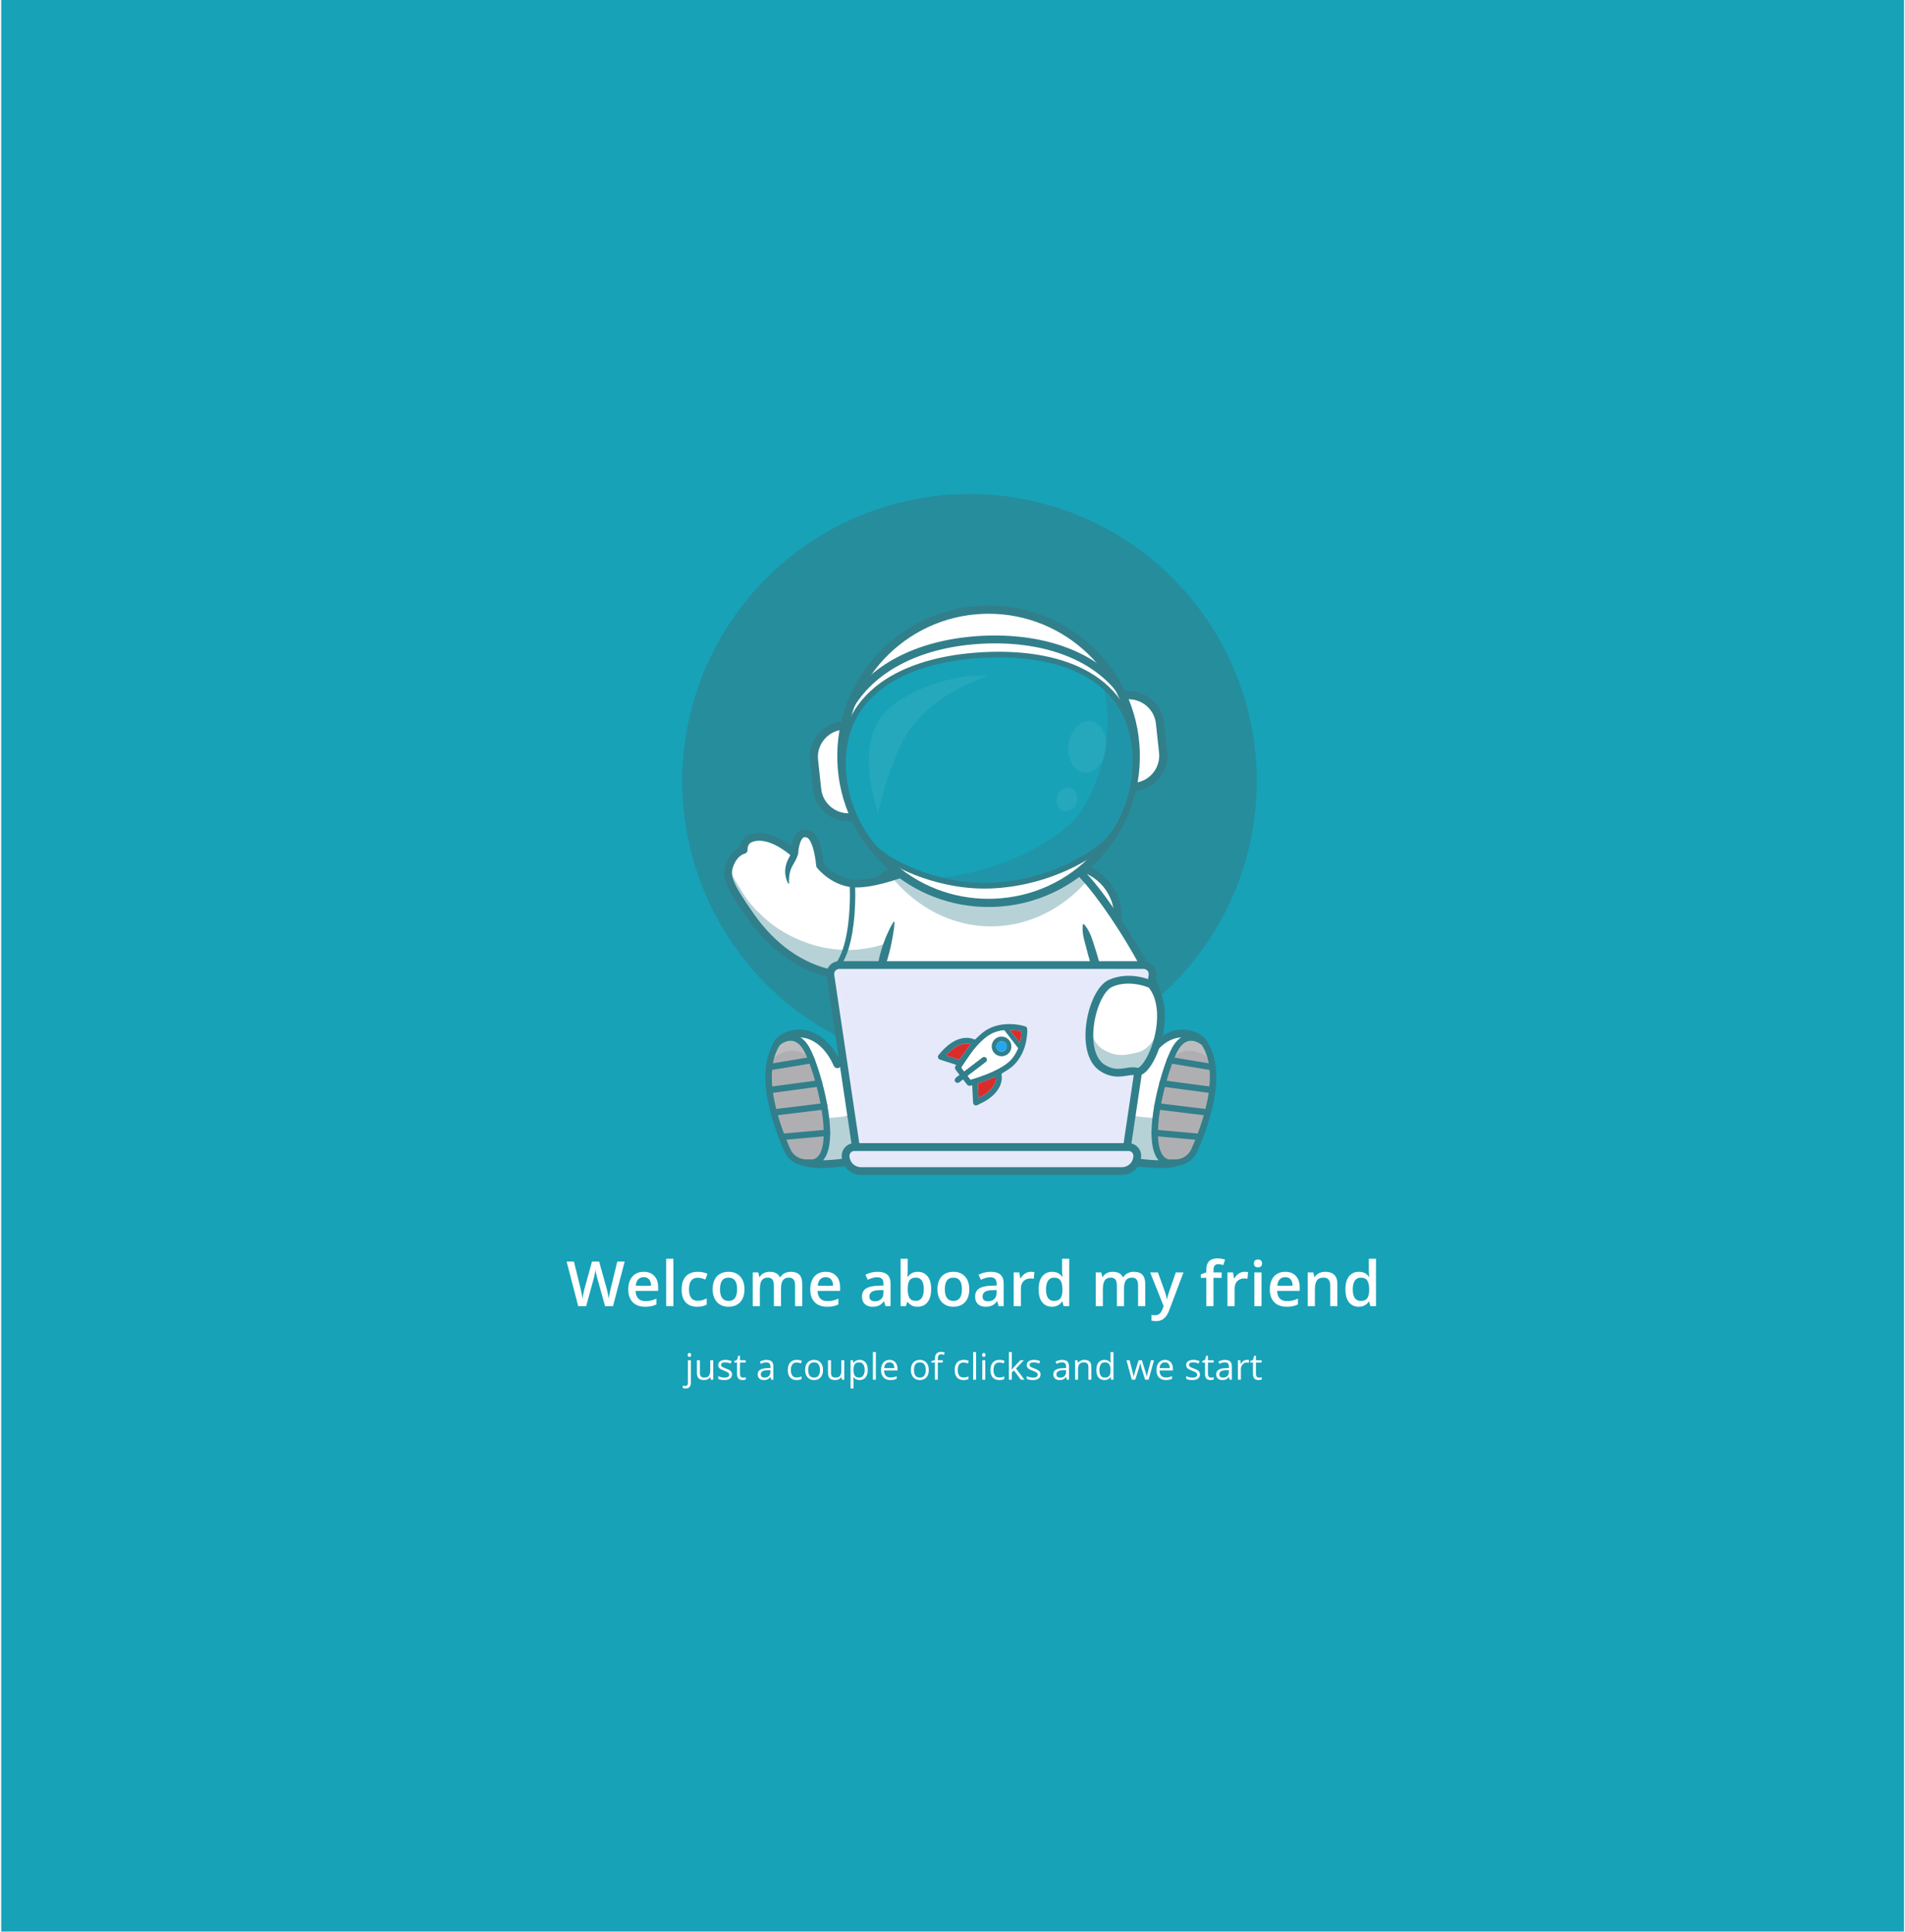 <svg width="1010" height="1024" viewBox="0 0 1010 1024" fill="none" xmlns="http://www.w3.org/2000/svg">
<g filter="url(#filter0_b_1_606)">
<rect x="0.644" width="1008.84" height="1024" fill="#17A2B8"/>
</g>
<circle opacity="0.6" cx="514.022" cy="414.148" r="152.291" fill="#317F8B"/>
<path d="M565.658 581.738H485.137C471.327 581.738 460.029 570.484 460.029 556.73V485.871C460.029 472.116 471.327 460.863 485.137 460.863H565.659C579.469 460.863 590.767 472.116 590.767 485.871V556.73C590.767 570.483 579.468 581.738 565.658 581.738Z" fill="white"/>
<path d="M565.658 460.862C579.468 460.862 590.767 472.115 590.767 485.87V556.729C590.767 570.483 579.468 581.737 565.658 581.737H485.138C471.328 581.737 460.029 570.483 460.029 556.729V485.87C460.029 472.115 471.328 460.862 485.138 460.862H565.658ZM565.658 456.909H485.138C481.227 456.909 477.425 457.679 473.837 459.197C470.379 460.661 467.271 462.751 464.599 465.413C461.927 468.074 459.827 471.171 458.358 474.614C456.834 478.188 456.061 481.975 456.061 485.87V556.729C456.061 560.624 456.834 564.411 458.358 567.984C459.827 571.429 461.926 574.524 464.599 577.185C467.271 579.846 470.38 581.938 473.837 583.402C477.425 584.919 481.227 585.69 485.138 585.69H565.659C569.57 585.69 573.372 584.919 576.96 583.402C580.418 581.938 583.526 579.847 586.198 577.185C588.869 574.524 590.97 571.428 592.439 567.984C593.963 564.411 594.736 560.624 594.736 556.729V485.87C594.736 481.975 593.963 478.188 592.439 474.614C590.97 471.17 588.871 468.074 586.198 465.413C583.526 462.752 580.417 460.661 576.96 459.197C573.372 457.679 569.569 456.909 565.658 456.909Z" fill="#317F8B"/>
<path d="M588.966 537.923C576.429 539.387 563.933 539.747 563.933 539.747C563.933 539.747 557.57 508.142 555.805 483.358C554.506 464.995 555.728 450.382 563.933 455.148C567.708 457.341 572.056 461.472 576.589 466.711C593.592 486.368 613.128 521.666 614.199 528.99C614.891 533.701 601.911 536.403 588.966 537.923Z" fill="white"/>
<path d="M562.255 541.852L561.913 540.152C561.874 539.958 557.982 520.538 555.464 500.43C553.978 488.575 553.253 478.786 553.305 471.338C553.376 461.164 554.859 455.394 557.972 453.179C559.339 452.207 561.663 451.453 564.974 453.376C575.889 459.719 589.743 479.924 597.029 491.403C601.889 499.06 606.542 507.109 610.131 514.066C612.659 518.968 615.772 525.485 616.243 528.693C616.38 529.625 616.288 531.038 615.075 532.477C613.32 534.557 609.677 536.186 603.607 537.6C599.156 538.637 593.438 539.529 586.61 540.252C575.049 541.475 564.103 541.799 563.994 541.802L562.255 541.852ZM561.092 456.293C560.694 456.293 560.485 456.442 560.37 456.523C559.024 457.48 554.99 463.437 559.555 499.9C561.623 516.415 564.625 532.469 565.623 537.63C569.142 537.489 577.495 537.084 586.197 536.162C606.399 534.022 610.912 531.023 611.915 529.834C612.193 529.505 612.171 529.353 612.16 529.287C611.574 525.295 603.953 510.001 593.542 493.598C581.485 474.603 570.316 461.235 562.896 456.925C562.054 456.436 561.482 456.293 561.092 456.293Z" fill="#317F8B"/>
<path d="M500.141 453.983L497.603 473.101L496.16 483.97L493.081 507.177C493.081 507.177 487.455 510.989 478.095 514.009C474.598 515.14 470.571 516.15 466.126 516.813C458.859 517.902 450.458 518.041 441.356 516.186C417.938 511.409 403.884 494.084 397.8 485.373C386.04 468.56 384.23 464.014 387.499 456.936C389.995 451.511 394.271 450.521 394.271 450.521C394.271 450.521 394.06 446.186 397.505 444.645C407.829 440.027 421.129 452.36 421.129 452.36C421.129 452.36 421.625 439.097 428.751 442.159C433.661 444.27 434.775 458.709 434.775 458.709C434.775 458.709 441.365 467.143 451.835 468.263C457.306 468.848 464.877 467.267 472.396 464.971C472.483 464.945 472.572 464.92 472.659 464.888C476.667 463.656 480.648 462.227 484.293 460.814C485.928 460.183 487.496 459.551 488.965 458.945C495.535 456.232 500.141 453.983 500.141 453.983Z" fill="white"/>
<path opacity="0.35" d="M397.796 485.373C403.887 494.082 417.938 511.41 441.354 516.186C456.021 519.175 468.874 516.979 478.097 514.006C487.456 510.989 493.081 507.175 493.081 507.175L493.494 488.862C493.494 488.862 487.117 482.74 481.177 485.236C474.04 488.235 476.328 498.428 466.135 501.263C437.799 509.144 414.78 494.745 407.374 488.424C397.098 479.655 394.417 474.132 392.972 471.853C389.979 467.138 387.668 463.432 386.365 460.114C385.037 465.727 387.872 471.179 397.796 485.373Z" fill="#317F8B"/>
<path d="M455.485 519.664C450.595 519.664 445.726 519.175 440.941 518.198C430.415 516.051 420.594 511.217 411.753 503.828C406.063 499.074 400.798 493.258 396.106 486.548C390.379 478.356 386.739 472.729 385.079 468.21C383.488 463.878 383.646 460.364 385.621 456.076C387.566 451.855 390.506 449.913 392.283 449.081C392.573 446.91 393.704 444.095 396.659 442.773C405.054 439.017 414.743 444.83 419.538 448.408C419.585 448.165 419.637 447.916 419.692 447.665C420.487 444.114 421.859 441.704 423.77 440.503C424.944 439.766 426.902 439.128 429.572 440.276C432.281 441.442 434.258 444.874 435.616 450.768C436.311 453.788 436.646 456.623 436.772 457.879C438.23 459.523 443.929 465.351 452.057 466.22C466.894 467.803 498.91 452.294 499.232 452.137C499.914 451.804 500.726 451.872 501.343 452.314C501.96 452.756 502.283 453.501 502.184 454.251L495.129 507.444C495.052 508.024 494.731 508.544 494.245 508.872C494.009 509.033 488.35 512.831 478.942 515.893C473.431 517.686 467.762 518.854 462.092 519.366C459.889 519.564 457.685 519.664 455.485 519.664ZM394.748 452.517C394.482 452.589 391.333 453.528 389.37 457.789C386.727 463.526 387.377 466.87 399.49 484.198C410.879 500.489 425.498 510.853 441.768 514.172C456.591 517.195 469.467 514.652 477.659 511.986C484.603 509.726 489.391 507.03 491.163 505.954L497.599 457.435C494.237 458.964 488.737 461.366 482.565 463.67C468.827 468.798 458.413 471.03 451.617 470.305C440.406 469.109 433.439 460.344 433.147 459.972C432.899 459.653 432.749 459.269 432.719 458.867C432.717 458.833 432.437 455.326 431.584 451.642C430.147 445.432 428.428 444.258 427.936 444.047C426.705 443.517 426.173 443.851 425.972 443.976C424.238 445.062 423.299 449.578 423.186 452.436C423.154 453.238 422.655 453.95 421.91 454.256C421.164 454.562 420.309 454.408 419.718 453.861C419.596 453.748 407.296 442.517 398.348 446.521C396.287 447.443 396.324 450.226 396.33 450.426C396.391 451.44 395.745 452.306 394.748 452.517Z" fill="#317F8B"/>
<path d="M422.826 452.357C422.874 452.934 422.787 453.46 422.672 453.915C422.614 454.15 422.542 454.353 422.47 454.562C422.396 454.757 422.316 454.956 422.236 455.133C421.911 455.863 421.559 456.467 421.225 457.053C420.889 457.636 420.566 458.191 420.266 458.746L420.046 459.164C419.976 459.304 419.903 459.443 419.836 459.584L419.641 460.009L419.455 460.438L419.286 460.874L419.129 461.317C419.076 461.465 419.036 461.616 418.989 461.766C418.939 461.916 418.901 462.07 418.861 462.223C418.704 462.837 418.569 463.469 418.491 464.121C418.406 464.772 418.351 465.439 418.336 466.118C418.319 466.459 418.325 466.8 418.322 467.148C418.316 467.322 418.331 467.493 418.332 467.668C418.336 467.844 418.341 468.019 418.34 468.196V468.208C418.34 468.345 418.229 468.456 418.091 468.456C417.994 468.456 417.912 468.401 417.871 468.321C417.54 467.682 417.24 467.018 417.009 466.324C416.765 465.633 416.591 464.913 416.462 464.175C416.211 462.7 416.216 461.139 416.493 459.615L416.608 459.046C416.652 458.858 416.701 458.672 416.747 458.483C416.797 458.297 416.852 458.114 416.905 457.927C416.959 457.743 417.024 457.564 417.084 457.382C417.332 456.659 417.639 455.972 417.956 455.329C418.271 454.686 418.607 454.08 418.879 453.553C419.166 453.02 419.328 452.588 419.423 452.354L419.623 451.865C419.97 451.017 420.941 450.609 421.793 450.955C422.395 451.201 422.775 451.755 422.826 452.357Z" fill="#317F8B"/>
<path d="M439.088 517.597C438.568 517.597 438.066 517.31 437.818 516.814C437.469 516.116 437.755 515.269 438.456 514.922C444.174 512.088 448.082 503.245 449.753 489.347C451.049 478.577 450.51 468.561 450.505 468.461C450.462 467.683 451.059 467.017 451.841 466.973C452.618 466.929 453.291 467.525 453.335 468.303C453.341 468.405 453.893 478.635 452.572 489.646C451.791 496.161 450.515 501.689 448.78 506.077C446.535 511.756 443.486 515.582 439.719 517.449C439.516 517.55 439.3 517.597 439.088 517.597Z" fill="#317F8B"/>
<g opacity="0.35">
<g opacity="0.35">
<g opacity="0.35">
<g opacity="0.35">
<path opacity="0.35" d="M622.023 608.468V608.18C619.756 608.277 622.023 608.468 622.023 608.468Z" fill="#317F8B"/>
</g>
</g>
</g>
</g>
<path d="M593.413 573.786H457.239C457.239 573.786 458.069 550.379 466.125 516.812C469.353 503.35 473.747 488.253 479.714 472.376C481.147 468.564 482.674 464.707 484.294 460.813C488.821 449.949 494.102 438.824 500.26 427.698H550.393C555.483 436.897 559.974 446.091 563.935 455.147C566.498 461.003 568.839 466.797 570.974 472.488C580.293 497.297 585.765 520.196 588.968 537.922C592.917 559.789 593.413 573.786 593.413 573.786Z" fill="white"/>
<path d="M574.718 489.945C577.35 492.871 578.553 496.277 579.664 499.698C580.222 501.409 580.772 503.124 581.297 504.846C581.56 505.707 581.83 506.566 582.065 507.435C582.307 508.301 582.541 509.17 582.777 510.039L583.467 512.649C583.693 513.52 583.922 514.389 584.136 515.265L585.389 520.516C585.593 521.393 585.816 522.264 586.016 523.141L586.613 525.773L587.227 528.401C587.433 529.276 587.646 530.15 587.839 531.029L589.021 536.295C589.223 537.172 589.398 538.055 589.585 538.935L590.139 541.576L590.415 542.897L590.554 543.557L590.683 544.219L591.201 546.868C591.373 547.751 591.551 548.633 591.739 549.513C591.918 550.395 592.098 551.277 592.286 552.158C593.075 555.673 593.651 559.234 593.891 562.842C593.921 563.292 593.956 563.742 593.978 564.195L594.036 565.551C594.065 566.457 594.09 567.362 594.077 568.273C594.071 569.182 594.051 570.092 593.992 571.006C593.938 571.92 593.862 572.834 593.724 573.754C593.698 573.931 593.531 574.053 593.353 574.027C593.232 574.009 593.137 573.927 593.096 573.821L593.095 573.816C592.444 572.094 591.912 570.364 591.41 568.633C591.162 567.768 590.924 566.901 590.694 566.035L590.363 564.732C590.259 564.298 590.151 563.864 590.042 563.429C589.62 561.691 589.248 559.948 588.914 558.198C588.753 557.321 588.607 556.443 588.473 555.562C588.329 554.682 588.196 553.801 588.059 552.92C587.925 552.038 587.785 551.158 587.642 550.278C587.49 549.4 587.321 548.524 587.15 547.649L586.636 545.023L586.508 544.367L586.371 543.712L586.096 542.403L585.547 539.784C585.361 538.912 585.188 538.037 584.987 537.167L583.815 531.945C583.626 531.073 583.406 530.208 583.199 529.34L582.558 526.742L581.902 524.147C581.795 523.715 581.674 523.285 581.558 522.854L581.205 521.563L579.789 516.402C579.299 514.686 578.798 512.974 578.321 511.255C578.083 510.396 577.845 509.536 577.613 508.675L577.441 508.029L577.258 507.385L576.899 506.096C576.419 504.378 575.964 502.653 575.517 500.925L575.188 499.626C575.078 499.193 574.956 498.764 574.841 498.333C574.611 497.47 574.418 496.596 574.273 495.707C574.129 494.817 574.028 493.913 573.989 492.99C573.969 492.528 573.967 492.06 573.984 491.586C574.002 491.111 574.032 490.631 574.116 490.136L574.12 490.116C574.151 489.929 574.329 489.802 574.518 489.834C574.598 489.849 574.668 489.889 574.718 489.945Z" fill="#317F8B"/>
<path d="M456.92 573.775C456.71 573.31 456.566 572.848 456.431 572.384C456.296 571.919 456.195 571.459 456.106 570.996C455.924 570.07 455.827 569.149 455.772 568.231C455.747 567.772 455.73 567.313 455.731 566.856C455.733 566.398 455.751 565.943 455.772 565.488L455.849 564.123C455.873 563.667 455.902 563.212 455.939 562.758C456.081 560.942 456.219 559.124 456.432 557.317C456.529 556.411 456.636 555.507 456.743 554.603C456.795 554.151 456.865 553.702 456.927 553.25L457.118 551.898L457.519 549.198C457.659 548.299 457.822 547.404 457.976 546.507C458.289 544.715 458.583 542.92 458.941 541.137C459.287 539.351 459.605 537.561 459.96 535.779C460.321 533.998 460.672 532.215 461.019 530.43C461.107 529.984 461.187 529.537 461.283 529.093L461.569 527.76L462.139 525.095L462.71 522.43C462.758 522.207 462.803 521.985 462.854 521.763L463.01 521.1L463.323 519.773L464.574 514.466C464.675 514.024 464.788 513.583 464.9 513.143C465.009 512.701 465.12 512.261 465.225 511.819C465.436 510.935 465.644 510.05 465.845 509.164C466.05 508.278 466.251 507.391 466.463 506.506C466.667 505.62 466.923 504.748 467.18 503.875C467.442 503.004 467.719 502.138 468.011 501.275C468.303 500.413 468.614 499.556 468.928 498.701L469.413 497.423C469.495 497.21 469.586 497 469.674 496.789C469.764 496.579 469.85 496.368 469.943 496.158C470.309 495.318 470.68 494.483 471.075 493.655C471.465 492.825 471.872 492.001 472.299 491.186C472.727 490.371 473.17 489.561 473.662 488.768C473.756 488.615 473.957 488.568 474.11 488.663C474.215 488.727 474.27 488.841 474.264 488.957V488.961C474.06 492.688 473.36 496.234 472.668 499.78C472.49 500.664 472.308 501.547 472.109 502.426C471.908 503.303 471.693 504.176 471.464 505.045C470.985 506.777 470.504 508.509 470.003 510.237C469.753 511.101 469.509 511.966 469.267 512.832C469.145 513.265 469.03 513.699 468.913 514.133C468.799 514.568 468.681 515.002 468.583 515.441L467.346 520.692L467.037 522.004L466.883 522.66C466.832 522.879 466.787 523.099 466.74 523.319L466.175 525.956L465.61 528.593L465.328 529.912C465.234 530.351 465.154 530.794 465.067 531.234C463.618 538.281 462.644 545.412 461.697 552.528L461.33 555.196C461.215 556.086 461.101 556.976 460.976 557.865L460.246 563.199C460.113 564.088 460.006 564.976 459.886 565.865C459.824 566.309 459.758 566.754 459.675 567.197C459.594 567.639 459.513 568.082 459.413 568.524C459.215 569.407 458.969 570.288 458.677 571.167C458.532 571.606 458.359 572.046 458.181 572.485C457.998 572.923 457.8 573.363 457.555 573.8L457.553 573.805C457.457 573.974 457.243 574.035 457.073 573.94C457.001 573.9 456.95 573.841 456.92 573.775Z" fill="#317F8B"/>
<path d="M496.459 544.254C488.693 547.386 476.673 546.731 468.48 545.743C463.565 545.151 460.115 540.633 460.839 535.756C461.5 531.305 465.434 528.068 469.946 528.278C477.61 528.636 489.107 528.803 496.388 527.195" fill="white"/>
<g opacity="0.35">
<g opacity="0.35">
<g opacity="0.35">
<g opacity="0.35">
<path opacity="0.35" d="M496.462 544.253C488.693 547.389 476.673 546.727 468.48 545.746C463.565 545.153 460.116 540.633 460.84 535.759C460.984 534.764 461.298 533.83 461.744 532.977C463.038 535.438 465.488 537.252 468.48 537.613C476.659 538.601 488.658 539.256 496.428 536.14L496.462 544.253Z" fill="#317F8B"/>
</g>
</g>
</g>
</g>
<path d="M481.018 548.614C476.525 548.614 472.057 548.244 468.231 547.784C465.301 547.43 462.701 545.948 460.909 543.61C459.114 541.268 458.365 538.372 458.798 535.456C459.193 532.799 460.556 530.394 462.635 528.685C464.717 526.974 467.348 526.101 470.042 526.228C481.333 526.754 490.53 526.386 495.94 525.191C497.026 524.952 499.725 524.943 501.318 530.044C502.936 535.227 502.757 543.933 497.234 546.161C492.679 547.996 486.828 548.614 481.018 548.614ZM469.527 530.323C466.2 530.323 463.372 532.737 462.88 536.056C462.611 537.865 463.076 539.663 464.19 541.117C465.3 542.566 466.911 543.484 468.728 543.703C480.445 545.115 490.02 544.635 495.686 542.35C497.369 541.671 497.852 538.955 497.982 537.819C498.436 533.843 497.221 530.171 496.46 529.282C489.076 530.828 477.949 530.709 469.85 530.331C469.742 530.325 469.634 530.323 469.527 530.323Z" fill="#317F8B"/>
<path d="M555.865 544.254C563.631 547.386 575.651 546.731 583.844 545.743C588.759 545.151 592.209 540.633 591.485 535.756C590.824 531.305 586.89 528.068 582.378 528.278C574.714 528.636 563.217 528.803 555.936 527.195" fill="white"/>
<g opacity="0.35">
<g opacity="0.35">
<g opacity="0.35">
<g opacity="0.35">
<path opacity="0.35" d="M583.842 545.746C575.648 546.728 563.63 547.39 555.86 544.253L555.894 536.065C563.662 539.181 575.662 538.526 583.842 537.538C586.819 537.183 589.256 535.383 590.557 532.935C591.015 533.795 591.337 534.742 591.488 535.758C592.207 540.633 588.757 545.153 583.842 545.746Z" fill="#317F8B"/>
</g>
</g>
</g>
</g>
<path d="M571.306 548.614C565.496 548.614 559.647 547.996 555.09 546.16C549.567 543.932 549.388 535.226 551.006 530.043C552.598 524.943 555.298 524.951 556.384 525.19C561.795 526.386 570.993 526.754 582.282 526.227C584.978 526.101 587.607 526.975 589.689 528.684C591.768 530.393 593.131 532.798 593.526 535.455C593.959 538.371 593.209 541.267 591.415 543.609C589.623 545.947 587.023 547.429 584.093 547.783C580.267 548.243 575.798 548.614 571.306 548.614ZM555.865 529.282C555.104 530.171 553.89 533.844 554.343 537.819C554.472 538.955 554.955 541.671 556.639 542.35C562.306 544.635 571.88 545.116 583.597 543.703C585.413 543.484 587.025 542.566 588.135 541.117C589.249 539.663 589.714 537.866 589.445 536.056C588.937 532.631 585.941 530.171 582.476 530.331C574.375 530.709 563.249 530.827 555.865 529.282Z" fill="#317F8B"/>
<path d="M558.866 521.558V548.896C558.866 553.968 554.698 558.12 549.606 558.12H499.056C493.971 558.12 489.802 553.968 489.802 548.896V521.558C489.802 516.486 493.971 512.341 499.056 512.341H549.606C552.604 512.341 555.28 513.78 556.977 515.994C558.161 517.542 558.866 519.472 558.866 521.558Z" fill="white"/>
<g opacity="0.35">
<g opacity="0.35">
<g opacity="0.35">
<g opacity="0.35">
<path opacity="0.35" d="M558.865 521.558V548.896C558.865 553.968 554.699 558.118 549.606 558.118H499.058C493.965 558.118 489.799 553.968 489.799 548.896V538.67C497.391 546.38 512.321 551.219 526.015 551.292C530.414 551.315 533.964 547.849 534.278 543.477C534.281 543.433 534.284 543.389 534.288 543.346C534.625 539.511 537.796 536.405 541.652 536.128C546.042 535.813 549.749 539.043 550.183 543.241C556.811 535.091 554.87 520.926 556.978 515.994C558.163 517.544 558.865 519.471 558.865 521.558Z" fill="#317F8B"/>
</g>
</g>
</g>
</g>
<path d="M549.607 560.173H499.057C492.816 560.173 487.738 555.116 487.738 548.899V521.558C487.738 515.342 492.816 510.284 499.057 510.284H549.607C555.848 510.284 560.926 515.342 560.926 521.558V548.899C560.926 555.116 555.848 560.173 549.607 560.173ZM499.057 514.393C495.09 514.393 491.863 517.607 491.863 521.558V548.899C491.863 552.85 495.09 556.064 499.057 556.064H549.607C553.574 556.064 556.801 552.85 556.801 548.899V521.558C556.801 517.607 553.574 514.393 549.607 514.393H499.057Z" fill="#317F8B"/>
<path d="M542.24 543.179C546.649 543.179 550.223 539.619 550.223 535.228C550.223 530.837 546.649 527.277 542.24 527.277C537.831 527.277 534.257 530.837 534.257 535.228C534.257 539.619 537.831 543.179 542.24 543.179Z" fill="#22A7F0"/>
<g opacity="0.7">
<g opacity="0.7">
<g opacity="0.7">
<g opacity="0.7">
<path opacity="0.7" d="M550.223 535.228C550.223 535.772 550.171 536.301 550.067 536.817C549.33 533.182 546.105 530.446 542.242 530.446C538.373 530.446 535.148 533.182 534.411 536.817C534.308 536.301 534.256 535.774 534.256 535.228C534.256 530.835 537.831 527.279 542.242 527.279C546.646 527.279 550.223 530.835 550.223 535.228Z" fill="white"/>
</g>
</g>
</g>
</g>
<g opacity="0.35">
<g opacity="0.35">
<g opacity="0.35">
<g opacity="0.35">
<path opacity="0.35" d="M550.221 535.227C550.221 539.617 546.648 543.176 542.24 543.176C537.833 543.176 534.26 539.617 534.26 535.227C534.26 534.212 534.451 533.243 534.807 532.35C535.957 535.316 538.853 537.416 542.241 537.416C545.63 537.416 548.525 535.316 549.676 532.35C550.029 533.243 550.221 534.211 550.221 535.227Z" fill="#317F8B"/>
</g>
</g>
</g>
</g>
<path d="M542.24 544.719C536.986 544.719 532.711 540.462 532.711 535.228C532.711 529.994 536.986 525.737 542.24 525.737C547.495 525.737 551.77 529.994 551.77 535.228C551.77 540.462 547.495 544.719 542.24 544.719ZM542.24 528.819C538.692 528.819 535.805 531.694 535.805 535.228C535.805 538.762 538.692 541.637 542.24 541.637C545.789 541.637 548.675 538.762 548.675 535.228C548.675 531.694 545.789 528.819 542.24 528.819Z" fill="#317F8B"/>
<path d="M519.62 559.659C518.765 559.659 518.073 558.969 518.073 558.119V539.393L507.964 531.813V512.339C507.964 511.487 508.657 510.798 509.511 510.798C510.365 510.798 511.058 511.488 511.058 512.339V530.275L521.167 537.855V558.119C521.167 558.969 520.474 559.659 519.62 559.659Z" fill="#317F8B"/>
<path d="M525.324 572.838C534.266 572.838 542.864 569.534 549.581 563.653C558.883 555.508 574.544 545.794 591.83 552.025C598.766 554.523 603.492 559.107 606.717 564.179C615.022 545.013 632.443 543.865 639.984 554.727C639.984 554.727 627.309 614.956 623.178 616.296C617.26 618.216 603.041 616.197 603.041 616.197C603.041 616.197 553.572 609.527 525.324 609.527C497.075 609.527 447.606 616.197 447.606 616.197C447.606 616.197 433.387 618.215 427.469 616.296C423.338 614.956 410.663 554.727 410.663 554.727C418.203 543.863 435.625 545.013 443.93 564.179C447.154 559.106 451.881 554.523 458.818 552.025C476.103 545.794 491.764 555.508 501.067 563.653C507.783 569.532 516.381 572.838 525.324 572.838Z" fill="white"/>
<g opacity="0.35">
<path d="M639.986 554.725C639.986 554.725 627.31 614.956 623.179 616.296C617.263 618.218 603.04 616.199 603.04 616.199C603.04 616.199 553.574 609.527 525.323 609.527C497.078 609.527 447.606 616.199 447.606 616.199C447.606 616.199 433.388 618.218 427.473 616.296C423.342 614.956 410.666 554.725 410.666 554.725C411.909 552.937 413.415 551.473 415.106 550.364C419.17 568.024 424.935 591.081 427.473 591.904C433.389 593.819 447.606 591.801 447.606 591.801C447.606 591.801 497.078 578.456 525.323 578.456C553.574 578.456 603.04 591.801 603.04 591.801C603.04 591.801 617.263 593.819 623.179 591.904C625.716 591.081 631.481 568.024 635.545 550.364C637.237 551.475 638.743 552.938 639.986 554.725Z" fill="#317F8B"/>
</g>
<path d="M435.096 619.173C431.993 619.173 428.962 618.941 426.831 618.25C425.377 617.778 424.154 616.173 421.861 609.056C420.518 604.89 418.907 599.088 417.073 591.812C413.771 578.713 410.553 564.022 409.323 558.314C408.679 555.326 409.662 552.235 411.89 550.249C416.167 546.435 421.9 544.967 427.617 546.221C431.221 547.011 434.727 548.885 437.757 551.639C440.266 553.922 442.448 556.773 444.267 560.144C447.958 555.452 452.605 552.079 458.118 550.092C464.365 547.84 470.901 547.393 477.545 548.763C482.91 549.87 488.365 552.163 493.758 555.583C494.72 556.193 495.002 557.463 494.391 558.42C493.78 559.378 492.504 559.659 491.543 559.051C480.443 552.012 469.669 550.299 459.522 553.957C453.799 556.019 449.139 559.828 445.675 565.279C445.266 565.923 444.531 566.288 443.77 566.229C443.008 566.169 442.342 565.695 442.038 564.995C438.568 556.986 432.989 551.607 426.731 550.236C422.324 549.27 417.918 550.391 414.642 553.313C413.515 554.317 413.023 555.904 413.357 557.455C414.518 562.842 417.562 576.743 420.732 589.443C422.475 596.424 424.02 602.103 425.324 606.322C427.149 612.229 428.103 613.962 428.442 614.445C433.102 615.746 443.584 614.696 447.317 614.166C447.322 614.165 447.326 614.165 447.331 614.164C447.826 614.098 497.262 607.475 525.325 607.475C553.388 607.475 602.823 614.098 603.318 614.164C603.323 614.165 603.329 614.165 603.333 614.166C607.067 614.696 617.548 615.746 622.208 614.445C622.542 613.971 623.469 612.288 625.234 606.622C626.507 602.536 628.014 597.029 629.715 590.255C632.747 578.176 635.653 565.033 637.116 558.275C637.596 556.06 636.762 553.79 634.993 552.491C631.618 550.012 627.434 549.272 623.214 550.408C617.168 552.036 611.983 557.216 608.613 564.996C608.31 565.695 607.643 566.17 606.88 566.23C606.117 566.29 605.384 565.924 604.975 565.28C601.511 559.83 596.853 556.02 591.13 553.958C580.893 550.268 570.027 552.042 558.832 559.228C557.874 559.842 556.598 559.568 555.98 558.613C555.363 557.66 555.639 556.389 556.597 555.773C562.023 552.29 567.513 549.945 572.915 548.804C579.626 547.385 586.227 547.82 592.534 550.093C598.047 552.08 602.694 555.455 606.386 560.146C610.26 552.972 615.764 548.156 622.138 546.441C627.519 544.992 633.096 545.991 637.443 549.183C640.516 551.44 641.97 555.347 641.151 559.14C639.602 566.3 636.531 580.173 633.372 592.626C631.581 599.689 630.008 605.315 628.696 609.348C626.457 616.23 625.255 617.787 623.819 618.253C617.546 620.288 603.477 618.337 602.76 618.236C601.985 618.132 553.029 611.585 525.326 611.585C497.618 611.585 448.667 618.132 447.891 618.236C447.415 618.3 441.123 619.173 435.096 619.173Z" fill="#317F8B"/>
<path d="M619.505 616.297H623.179C627.492 616.297 631.403 613.777 633.16 609.853C638.659 597.587 648.687 570.634 639.294 554.186C639.021 553.706 638.728 553.244 638.419 552.802C638.419 552.802 629.402 544.633 622.924 556.189C616.873 566.985 604.172 613.144 619.505 616.297Z" fill="#AFAFB2"/>
<g opacity="0.7">
<g opacity="0.7">
<g opacity="0.7">
<g opacity="0.7">
<path opacity="0.7" d="M619.606 563.883C619.768 563.625 619.93 563.381 620.088 563.154C628.053 551.598 639.141 559.767 639.141 559.767C639.521 560.209 639.883 560.671 640.216 561.151C641.329 562.735 642.218 564.414 642.913 566.173C642.464 561.853 641.342 557.769 639.294 554.187C639.021 553.707 638.728 553.245 638.419 552.803C638.419 552.803 629.402 544.634 622.924 556.19C621.941 557.939 620.788 560.611 619.606 563.883Z" fill="white"/>
</g>
</g>
</g>
</g>
<path d="M642.864 567.405C642.771 567.405 642.677 567.397 642.582 567.381L620.044 563.634C619.118 563.48 618.492 562.607 618.646 561.683C618.8 560.761 619.678 560.137 620.603 560.291L643.141 564.038C644.067 564.192 644.693 565.065 644.539 565.989C644.401 566.819 643.681 567.405 642.864 567.405Z" fill="#317F8B"/>
<path d="M642.72 579.533C642.645 579.533 642.569 579.529 642.491 579.517L616.126 575.987C615.196 575.863 614.542 575.01 614.667 574.083C614.792 573.156 615.648 572.505 616.58 572.629L642.945 576.16C643.876 576.284 644.529 577.137 644.404 578.064C644.29 578.915 643.56 579.533 642.72 579.533Z" fill="#317F8B"/>
<path d="M640.395 591.412C640.326 591.412 640.257 591.408 640.187 591.4L613.422 588.137C612.49 588.023 611.827 587.178 611.94 586.25C612.055 585.322 612.902 584.66 613.835 584.774L640.599 588.037C641.531 588.151 642.195 588.996 642.081 589.924C641.976 590.783 641.242 591.412 640.395 591.412Z" fill="#317F8B"/>
<path d="M636.151 604.368C636.1 604.368 636.048 604.365 635.996 604.361L612.067 602.21C611.132 602.127 610.443 601.302 610.526 600.371C610.61 599.439 611.438 598.751 612.374 598.836L636.302 600.986C637.237 601.07 637.928 601.894 637.843 602.826C637.763 603.706 637.021 604.368 636.151 604.368Z" fill="#317F8B"/>
<g opacity="0.35">
<g opacity="0.35">
<g opacity="0.35">
<g opacity="0.35">
<path opacity="0.35" d="M619.504 616.296H623.178C627.491 616.296 631.402 613.777 633.158 609.853C634.58 606.674 636.31 602.515 637.927 597.804C635.721 601.449 631.24 603.761 626.32 603.761H621.94C615.708 602.686 613.363 596.598 613.27 588.619C611.164 602.087 611.742 614.7 619.504 616.296Z" fill="#317F8B"/>
</g>
</g>
</g>
</g>
<path d="M623.179 617.991H619.505C619.389 617.991 619.275 617.979 619.162 617.956C616.192 617.345 613.948 615.427 612.491 612.254C609.056 604.775 610.725 591.746 612.731 582.132C615.183 570.384 618.968 559.772 621.44 555.363C623.712 551.309 626.575 548.974 629.947 548.426C635.12 547.586 639.385 551.386 639.564 551.548C639.658 551.633 639.742 551.729 639.815 551.831C640.154 552.315 640.477 552.826 640.775 553.349C645.068 560.867 645.979 571.15 643.483 583.911C641.453 594.286 637.595 604.12 634.714 610.543C632.688 615.068 628.162 617.991 623.179 617.991ZM619.69 614.602H623.179C626.819 614.602 630.128 612.468 631.606 609.164C634.414 602.902 638.174 593.324 640.143 583.265C642.48 571.322 641.696 561.82 637.817 555.024C637.606 554.654 637.38 554.292 637.146 553.947C636.508 553.428 633.613 551.253 630.476 551.774C628.188 552.154 626.147 553.917 624.41 557.015C622.122 561.097 618.419 571.529 616.063 582.822C613.374 595.71 613.204 605.662 615.585 610.846C616.551 612.95 617.895 614.181 619.69 614.602Z" fill="#317F8B"/>
<path d="M431.145 616.297H427.471C423.158 616.297 419.247 613.777 417.491 609.853C411.991 597.587 401.964 570.634 411.356 554.186C411.629 553.706 411.922 553.244 412.231 552.802C412.231 552.802 421.248 544.633 427.727 556.189C433.777 566.985 446.477 613.144 431.145 616.297Z" fill="#AFAFB2"/>
<g opacity="0.7">
<g opacity="0.7">
<g opacity="0.7">
<g opacity="0.7">
<path opacity="0.7" d="M431.042 563.883C430.88 563.625 430.718 563.381 430.56 563.154C422.595 551.598 411.507 559.767 411.507 559.767C411.127 560.209 410.765 560.671 410.432 561.151C409.319 562.735 408.43 564.414 407.735 566.173C408.184 561.853 409.306 557.769 411.354 554.187C411.627 553.707 411.92 553.245 412.229 552.803C412.229 552.803 421.246 544.634 427.724 556.19C428.706 557.939 429.861 560.611 431.042 563.883Z" fill="white"/>
</g>
</g>
</g>
</g>
<path d="M407.785 567.405C406.968 567.405 406.248 566.817 406.109 565.99C405.955 565.067 406.579 564.194 407.507 564.039L430.045 560.292C430.971 560.138 431.848 560.76 432.002 561.684C432.156 562.607 431.531 563.48 430.604 563.635L408.066 567.382C407.972 567.398 407.878 567.405 407.785 567.405Z" fill="#317F8B"/>
<path d="M407.927 579.533C407.088 579.533 406.358 578.915 406.243 578.065C406.119 577.138 406.772 576.285 407.703 576.161L434.069 572.629C435.001 572.504 435.856 573.156 435.982 574.083C436.106 575.01 435.453 575.863 434.522 575.987L408.156 579.519C408.079 579.529 408.003 579.533 407.927 579.533Z" fill="#317F8B"/>
<path d="M410.254 591.412C409.407 591.412 408.673 590.783 408.568 589.924C408.453 588.995 409.116 588.151 410.05 588.037L436.814 584.774C437.746 584.661 438.594 585.32 438.708 586.25C438.823 587.178 438.16 588.023 437.226 588.137L410.462 591.4C410.392 591.409 410.322 591.412 410.254 591.412Z" fill="#317F8B"/>
<path d="M414.499 604.367C413.628 604.367 412.887 603.706 412.807 602.826C412.723 601.894 413.413 601.071 414.348 600.986L438.276 598.836C439.213 598.752 440.038 599.439 440.124 600.371C440.207 601.302 439.518 602.126 438.583 602.21L414.654 604.361C414.602 604.365 414.55 604.367 414.499 604.367Z" fill="#317F8B"/>
<g opacity="0.35">
<g opacity="0.35">
<g opacity="0.35">
<g opacity="0.35">
<path opacity="0.35" d="M431.144 616.296H427.47C423.157 616.296 419.246 613.777 417.489 609.853C416.067 606.674 414.338 602.515 412.721 597.804C414.927 601.449 419.408 603.761 424.328 603.761H428.707C434.939 602.686 437.284 596.598 437.377 588.619C439.484 602.087 438.905 614.7 431.144 616.296Z" fill="#317F8B"/>
</g>
</g>
</g>
</g>
<path d="M431.144 617.99H427.471C422.489 617.99 417.961 615.068 415.936 610.543C413.057 604.121 409.197 594.287 407.168 583.912C404.672 571.151 405.582 560.868 409.875 553.349C410.174 552.826 410.497 552.316 410.835 551.833C410.907 551.729 410.991 551.634 411.085 551.549C411.264 551.386 415.529 547.587 420.702 548.427C424.074 548.975 426.938 551.31 429.21 555.364C431.682 559.773 435.467 570.385 437.919 582.133C439.924 591.747 441.594 604.777 438.159 612.255C436.702 615.428 434.458 617.346 431.488 617.957C431.375 617.979 431.259 617.99 431.144 617.99ZM413.503 553.948C413.268 554.292 413.044 554.654 412.833 555.023C408.952 561.82 408.169 571.32 410.506 583.265C412.474 593.326 416.233 602.902 419.042 609.164C420.522 612.469 423.829 614.603 427.469 614.603H430.958C432.753 614.182 434.098 612.951 435.064 610.846C437.445 605.662 437.276 595.71 434.587 582.822C432.231 571.529 428.527 561.097 426.239 557.015C424.503 553.917 422.462 552.154 420.174 551.774C417.042 551.254 414.148 553.423 413.503 553.948Z" fill="#317F8B"/>
<path d="M472.616 614.75C472.374 614.75 472.129 614.694 471.9 614.574C471.143 614.18 470.85 613.248 471.247 612.494C477.707 600.2 477.802 586.374 471.531 571.402C466.8 560.109 460.026 552.382 459.958 552.305C459.393 551.667 459.454 550.693 460.095 550.13C460.736 549.567 461.713 549.627 462.278 550.265C462.567 550.591 469.415 558.389 474.35 570.128C477.261 577.054 478.885 583.909 479.178 590.501C479.545 598.79 477.799 606.67 473.988 613.923C473.711 614.45 473.173 614.75 472.616 614.75Z" fill="#317F8B"/>
<path d="M578.66 614.75C578.102 614.75 577.565 614.45 577.288 613.923C573.477 606.67 571.731 598.791 572.098 590.502C572.391 583.91 574.015 577.055 576.926 570.129C581.861 558.39 588.709 550.591 588.998 550.266C589.564 549.628 590.542 549.567 591.182 550.131C591.823 550.693 591.884 551.666 591.318 552.305C591.25 552.381 584.476 560.109 579.745 571.402C573.474 586.375 573.569 600.2 580.029 612.494C580.425 613.248 580.132 614.179 579.376 614.574C579.147 614.694 578.902 614.75 578.66 614.75Z" fill="#317F8B"/>
<g opacity="0.35">
<path d="M576.59 466.711C574.805 468.745 572.928 470.676 570.973 472.49C566.332 476.794 561.246 480.457 555.806 483.359C546.615 488.27 536.42 491.023 525.683 491.074C515.193 491.12 505.209 488.583 496.159 483.97C490.233 480.945 484.71 477.036 479.713 472.377C477.227 470.055 474.87 467.553 472.657 464.888C476.665 463.656 480.646 462.227 484.291 460.814C488.819 449.951 494.1 438.825 500.258 427.699H550.39C555.48 436.898 559.972 446.092 563.933 455.148C567.709 457.341 572.056 461.472 576.59 466.711Z" fill="#317F8B"/>
</g>
<path d="M601.879 417.106C601.006 417.2 600.222 416.571 600.128 415.702L595.235 370.352C595.141 369.482 595.773 368.702 596.646 368.608C605.805 367.628 614.027 374.228 615.011 383.35L616.681 398.815C617.666 407.937 611.038 416.126 601.879 417.106Z" fill="white"/>
<path d="M601.706 417.506C601.256 417.506 600.821 417.355 600.466 417.069C600.054 416.738 599.796 416.267 599.739 415.743L594.847 370.393C594.79 369.869 594.942 369.354 595.274 368.944C595.606 368.534 596.079 368.277 596.605 368.221C605.966 367.219 614.397 373.987 615.402 383.309L617.07 398.774C617.558 403.289 616.251 407.724 613.389 411.26C610.528 414.796 606.455 417.011 601.921 417.496L601.879 417.108L601.921 417.496C601.85 417.503 601.777 417.506 601.706 417.506ZM598.441 368.902C597.862 368.902 597.278 368.932 596.689 368.995C596.371 369.029 596.085 369.185 595.884 369.432C595.683 369.681 595.592 369.991 595.626 370.309L600.519 415.659C600.553 415.976 600.709 416.261 600.958 416.461C601.208 416.66 601.52 416.752 601.838 416.718C606.164 416.255 610.049 414.142 612.78 410.768C615.51 407.395 616.758 403.164 616.293 398.855L614.625 383.391C613.727 375.084 606.649 368.902 598.441 368.902Z" fill="#317F8B"/>
<g opacity="0.35">
<g opacity="0.35">
<g opacity="0.35">
<g opacity="0.35">
<path opacity="0.35" d="M615.898 391.563L616.683 398.816C617.666 407.935 611.04 416.126 601.88 417.11C601.007 417.205 600.223 416.57 600.129 415.702L598.824 403.646C599.128 404.169 599.722 404.49 600.362 404.427L601.442 404.308C608.679 403.534 614.339 398.255 615.898 391.563Z" fill="#317F8B"/>
</g>
</g>
</g>
</g>
<path d="M601.704 419.29C600.846 419.29 600.021 419.001 599.344 418.457C598.559 417.828 598.068 416.931 597.96 415.934L593.067 370.584C592.96 369.587 593.249 368.607 593.881 367.825C594.512 367.044 595.412 366.555 596.414 366.447C606.753 365.341 616.07 372.819 617.182 383.118L618.85 398.583C619.388 403.572 617.944 408.471 614.782 412.379C611.621 416.285 607.121 418.733 602.112 419.268C601.977 419.282 601.84 419.29 601.704 419.29ZM601.649 414.946H601.648C601.648 414.946 601.648 414.946 601.649 414.946ZM597.472 370.718L602.235 414.873C605.849 414.34 609.081 412.501 611.387 409.651C613.817 406.648 614.927 402.883 614.514 399.047L612.846 383.583C612.012 375.862 605.181 370.203 597.472 370.718Z" fill="#317F8B"/>
<path d="M446.357 384.694C447.23 384.6 448.013 385.229 448.108 386.099L453 431.449C453.095 432.318 452.463 433.099 451.59 433.193C442.431 434.173 434.209 427.573 433.225 418.45L431.557 402.986C430.57 393.863 437.198 385.674 446.357 384.694Z" fill="white"/>
<path d="M449.794 433.679C441.192 433.68 433.773 427.2 432.834 418.492L431.166 403.027C430.16 393.705 436.955 385.307 446.315 384.305L446.357 384.694L446.315 384.305C447.4 384.189 448.38 384.975 448.497 386.057L453.389 431.407C453.506 432.489 452.717 433.464 451.631 433.58C451.015 433.647 450.4 433.679 449.794 433.679ZM446.527 385.074C446.484 385.074 446.442 385.077 446.398 385.081C437.468 386.037 430.984 394.05 431.945 402.944L433.613 418.409C434.572 427.303 442.616 433.761 451.547 432.805C452.203 432.735 452.681 432.146 452.61 431.492L447.718 386.142C447.652 385.53 447.13 385.074 446.527 385.074Z" fill="#317F8B"/>
<g opacity="0.35">
<g opacity="0.35">
<g opacity="0.35">
<g opacity="0.35">
<path opacity="0.35" d="M451.647 418.867L453.003 431.449C453.099 432.318 452.461 433.099 451.589 433.193C446.781 433.705 442.228 432.132 438.846 429.198C435.793 426.548 433.695 422.783 433.226 418.453L432.523 411.936C435.74 417.375 441.962 420.738 448.677 420.02L450.339 419.842C450.944 419.776 451.424 419.387 451.647 418.867Z" fill="#317F8B"/>
</g>
</g>
</g>
</g>
<path d="M449.793 435.461C440.288 435.463 432.092 428.303 431.054 418.682L429.386 403.217C428.275 392.918 435.784 383.639 446.124 382.532C448.19 382.311 450.055 383.806 450.277 385.865L455.17 431.216C455.392 433.276 453.891 435.131 451.822 435.352C451.141 435.426 450.463 435.461 449.793 435.461ZM446.002 386.929C438.359 388.058 432.891 395.034 433.724 402.754L435.392 418.219C436.225 425.94 443.056 431.598 450.765 431.084L446.002 386.929Z" fill="#317F8B"/>
<path d="M524.126 478.625C567.225 478.625 602.163 443.826 602.163 400.9C602.163 357.973 567.225 323.174 524.126 323.174C481.028 323.174 446.089 357.973 446.089 400.9C446.089 443.826 481.028 478.625 524.126 478.625Z" fill="white"/>
<path d="M524.051 479.017C514.483 479.017 505.136 477.308 496.224 473.925C486.748 470.329 478.163 465.001 470.705 458.091C463.247 451.18 457.294 443.035 453.009 433.881C448.573 424.403 446.131 414.255 445.748 403.716C445.366 393.178 447.068 382.88 450.807 373.108C454.417 363.67 459.767 355.119 466.704 347.691C473.642 340.263 481.822 334.333 491.014 330.065C500.53 325.647 510.719 323.214 521.3 322.833C531.88 322.453 542.22 324.148 552.03 327.872C561.506 331.468 570.091 336.796 577.549 343.706C585.007 350.616 590.96 358.762 595.245 367.915C599.681 377.393 602.124 387.542 602.506 398.081C602.888 408.619 601.186 418.917 597.447 428.688C593.837 438.127 588.487 446.677 581.549 454.106C574.61 461.534 566.432 467.463 557.242 471.731C547.726 476.149 537.536 478.582 526.956 478.962C525.984 478.999 525.016 479.017 524.051 479.017ZM524.163 323.563C523.219 323.563 522.278 323.58 521.327 323.614C478.542 325.152 444.989 361.072 446.532 403.687C447.279 424.33 456.054 443.449 471.238 457.519C485.719 470.938 504.38 478.234 524.056 478.235C525.011 478.235 525.966 478.218 526.925 478.183C547.651 477.439 566.846 468.7 580.973 453.576C595.099 438.452 602.467 418.754 601.72 398.111C600.212 356.443 565.693 323.563 524.163 323.563Z" fill="#317F8B"/>
<g opacity="0.35">
<g opacity="0.35">
<g opacity="0.35">
<g opacity="0.35">
<path opacity="0.35" d="M600.977 387.372C601.6 390.866 601.982 394.446 602.115 398.098C603.663 440.996 570.009 477.026 526.939 478.576C483.869 480.118 447.695 446.599 446.138 403.702C446.092 402.468 446.077 401.233 446.091 400.014C452.718 437.637 486.347 465.578 525.754 464.163C567.586 462.657 600.53 428.63 600.977 387.372Z" fill="#317F8B"/>
</g>
</g>
</g>
</g>
<path d="M524.05 480.799C514.263 480.799 504.703 479.051 495.588 475.591C485.896 471.913 477.114 466.463 469.487 459.396C461.86 452.328 455.771 443.996 451.388 434.634C446.85 424.939 444.352 414.557 443.962 403.78C443.572 393.002 445.313 382.468 449.138 372.473C452.831 362.82 458.302 354.072 465.398 346.476C472.494 338.88 480.857 332.814 490.258 328.45C499.992 323.93 510.415 321.442 521.236 321.053C532.058 320.665 542.633 322.398 552.668 326.208C562.36 329.886 571.142 335.336 578.769 342.404C586.396 349.471 592.485 357.803 596.868 367.166C601.406 376.86 603.904 387.242 604.294 398.02C604.684 408.797 602.943 419.331 599.119 429.327C595.425 438.98 589.954 447.727 582.858 455.323C575.762 462.919 567.397 468.984 557.997 473.349C548.263 477.869 537.84 480.357 527.019 480.746C526.028 480.781 525.037 480.799 524.05 480.799ZM524.164 325.346C523.242 325.346 522.322 325.363 521.394 325.396C479.594 326.898 446.814 361.991 448.322 403.624C449.052 423.791 457.625 442.468 472.459 456.215C486.607 469.325 504.837 476.454 524.061 476.454C524.993 476.454 525.927 476.437 526.864 476.403C547.112 475.676 565.864 467.138 579.666 452.363C593.468 437.588 600.666 418.344 599.935 398.177C598.46 357.467 564.736 325.346 524.164 325.346Z" fill="#317F8B"/>
<path d="M601.937 400.101C602.719 415.29 598.492 429.646 590.626 441.745C584.729 450.817 559.423 467.457 527.217 469.389C497.355 471.18 469.357 456.701 462.561 448.278C453.494 437.041 447.819 423.192 447.037 408.002C444.97 367.806 478.787 349.373 521.565 347.191C564.34 345.009 599.87 359.905 601.937 400.101Z" fill="#17A2B8"/>
<path d="M522.034 471.036C507.185 471.036 494.271 467.35 485.698 464.057C474.843 459.887 465.301 454.06 461.39 449.213C451.792 437.318 446.31 423.093 445.538 408.078C445.025 398.115 446.675 389.074 450.439 381.206C453.982 373.802 459.417 367.387 466.595 362.138C479.708 352.547 498.689 346.862 521.485 345.7C544.283 344.538 563.747 348.261 577.774 356.467C585.452 360.958 591.518 366.787 595.801 373.793C600.353 381.236 602.921 390.062 603.433 400.025C604.205 415.041 600.21 429.748 591.883 442.557C588.423 447.879 579.829 454.403 569.457 459.58C560.346 464.128 545.637 469.781 527.305 470.879C525.525 470.986 523.765 471.036 522.034 471.036ZM529.535 348.477C526.953 348.477 524.322 348.545 521.639 348.682C499.429 349.815 481.009 355.3 468.37 364.544C454.258 374.866 447.584 389.462 448.533 407.926C449.272 422.31 454.527 435.94 463.727 447.343C466.465 450.735 474.144 456.419 486.778 461.272C496.073 464.842 510.616 468.889 527.126 467.899C544.951 466.829 559.255 461.333 568.116 456.91C579.989 450.983 586.985 444.599 589.369 440.935C597.352 428.656 601.181 414.562 600.442 400.178C599.492 381.715 591.355 367.874 576.258 359.042C564.369 352.087 548.33 348.477 529.535 348.477Z" fill="#317F8B"/>
<g opacity="0.5">
<g opacity="0.5">
<g opacity="0.5">
<g opacity="0.5">
<path d="M586.401 397.196C587.375 389.661 583.721 382.984 578.24 382.281C572.759 381.578 567.526 387.116 566.552 394.65C565.578 402.185 569.232 408.862 574.713 409.565C580.194 410.268 585.427 404.73 586.401 397.196Z" fill="white"/>
</g>
</g>
</g>
</g>
<g opacity="0.5">
<g opacity="0.5">
<g opacity="0.5">
<g opacity="0.5">
<path d="M570.89 425.201C571.813 421.838 570.212 418.472 567.314 417.683C564.416 416.894 561.319 418.981 560.396 422.345C559.473 425.708 561.074 429.074 563.972 429.863C566.87 430.651 569.967 428.564 570.89 425.201Z" fill="white"/>
</g>
</g>
</g>
</g>
<g opacity="0.35">
<path d="M584.946 363.37C594.877 371.885 601.104 383.955 601.936 400.099C602.718 415.292 598.489 429.646 590.629 441.746C584.729 450.817 559.421 467.456 527.215 469.392C515.844 470.078 504.746 468.399 494.981 465.591C534.518 462.372 565.337 441.96 572.65 430.709C582.636 415.353 587.998 397.131 587.004 377.857C586.743 372.704 586.036 367.881 584.946 363.37Z" fill="#317F8B"/>
</g>
<path d="M451.107 375.519C450.667 375.519 450.225 375.382 449.846 375.098C448.955 374.43 448.749 373.191 449.356 372.277C452.595 366.978 456.73 362.135 461.647 357.884C466.434 353.746 472.002 350.133 478.194 347.146C484.257 344.222 490.959 341.879 498.112 340.183C505.2 338.503 512.766 337.448 520.604 337.048C528.313 336.655 535.866 336.92 543.054 337.835C550.307 338.759 557.204 340.348 563.551 342.556C570.045 344.816 575.986 347.734 581.211 351.23C586.583 354.823 591.229 359.05 595.023 363.792C595.685 364.523 595.753 365.642 595.133 366.455C594.432 367.375 593.115 367.553 592.192 366.855L591.972 366.692L591.807 366.482C577.759 348.846 551.884 339.639 520.818 341.223C489.581 342.817 464.83 354.947 452.91 374.502L452.855 374.591L452.784 374.685C452.373 375.231 451.744 375.519 451.107 375.519Z" fill="#317F8B"/>
<g opacity="0.5">
<g opacity="0.5">
<g opacity="0.5">
<g opacity="0.5">
<path d="M465.66 431.028C465.66 431.028 451.122 392.011 471.766 375.114C492.41 358.218 523.284 356.708 522.663 358.716C522.663 358.716 488.912 368.699 476.923 396.291C467.678 417.567 465.66 431.028 465.66 431.028Z" fill="white"/>
</g>
</g>
</g>
</g>
<path d="M594.85 620.768H456.447C451.966 620.768 448.333 617.15 448.333 612.687C448.333 610.115 450.426 608.03 453.008 608.03H598.289C600.871 608.03 602.964 610.115 602.964 612.687C602.964 617.151 599.331 620.768 594.85 620.768Z" fill="#E6E9FA"/>
<g opacity="0.3">
<g opacity="0.3">
<g opacity="0.3">
<g opacity="0.3">
<path opacity="0.3" d="M602.962 612.688C602.962 613.571 602.818 614.419 602.555 615.215C601.828 613.587 600.193 612.457 598.29 612.457H453.009C451.72 612.457 450.55 612.976 449.704 613.824C449.301 614.225 448.971 614.692 448.74 615.216C448.477 614.42 448.333 613.573 448.333 612.689C448.333 611.405 448.853 610.239 449.705 609.397C450.551 608.55 451.721 608.03 453.01 608.03H598.29C600.874 608.029 602.962 610.114 602.962 612.688Z" fill="white"/>
</g>
</g>
</g>
</g>
<g opacity="0.35">
<g opacity="0.35">
<g opacity="0.35">
<g opacity="0.35">
<path opacity="0.35" d="M602.962 612.688C602.962 614.917 602.055 616.941 600.584 618.399C599.119 619.863 597.087 620.767 594.85 620.767H456.449C451.968 620.767 448.332 617.151 448.332 612.688C448.332 611.829 448.564 611.023 448.976 610.33C450.203 613.222 453.091 615.256 456.448 615.256H594.849C597.087 615.256 599.119 614.352 600.583 612.888C601.315 612.158 601.908 611.291 602.315 610.33C602.73 611.023 602.962 611.829 602.962 612.688Z" fill="#317F8B"/>
</g>
</g>
</g>
</g>
<path d="M594.851 622.824H456.448C450.836 622.824 446.271 618.277 446.271 612.688C446.271 608.988 449.294 605.977 453.009 605.977H598.29C602.005 605.977 605.028 608.988 605.028 612.688C605.028 618.276 600.462 622.824 594.851 622.824ZM453.008 610.086C451.568 610.086 450.395 611.252 450.395 612.688C450.395 616.012 453.11 618.715 456.447 618.715H594.851C598.188 618.715 600.902 616.012 600.902 612.688C600.902 611.253 599.731 610.086 598.29 610.086H453.008Z" fill="#317F8B"/>
<path d="M611.043 517.04L597.506 608.028H453.794L453.304 604.736L440.25 517.04C439.823 514.159 442.066 511.575 444.984 511.575H606.308C609.234 511.575 611.471 514.159 611.043 517.04Z" fill="#FF66AC"/>
<path d="M611.043 517.04L597.506 608.028H453.794L453.304 604.736L440.25 517.04C439.823 514.159 442.066 511.575 444.984 511.575H606.308C609.234 511.575 611.471 514.159 611.043 517.04Z" fill="#E6E9FA"/>
<g opacity="0.5">
<g opacity="0.5">
<g opacity="0.5">
<g opacity="0.5">
<path opacity="0.5" d="M445.353 522.688C444.926 519.807 447.169 517.223 450.087 517.223H611.017L611.044 517.041C611.471 514.16 609.234 511.576 606.31 511.576H444.986C442.067 511.576 439.824 514.16 440.252 517.041L453.304 604.737L453.794 608.029H458.057L445.353 522.688Z" fill="white"/>
</g>
</g>
</g>
</g>
<g opacity="0.35">
<g opacity="0.35">
<g opacity="0.35">
<g opacity="0.35">
<path opacity="0.35" d="M601.774 511.575H590.446C594.741 527.249 592.371 562.642 564.66 581.139C529.874 604.359 467.181 604.212 453.871 604.736L454.361 608.028H592.971L606.508 517.04C606.935 514.159 604.698 511.575 601.774 511.575Z" fill="#317F8B"/>
</g>
</g>
</g>
</g>
<path d="M599.284 610.086H452.014L438.213 517.341C437.92 515.377 438.5 513.389 439.802 511.886C441.103 510.382 442.994 509.521 444.986 509.521H606.312C608.305 509.521 610.195 510.382 611.496 511.886C612.798 513.389 613.378 515.377 613.085 517.341L599.284 610.086ZM455.573 605.976H595.725L609.004 516.737C609.122 515.946 608.897 515.176 608.372 514.569C607.847 513.963 607.116 513.629 606.312 513.629H444.986C444.182 513.629 443.451 513.964 442.926 514.569C442.401 515.176 442.176 515.946 442.294 516.737L455.573 605.976Z" fill="#317F8B"/>
<g opacity="0.3">
<g opacity="0.3">
<g opacity="0.3">
<g opacity="0.3">
<path opacity="0.3" d="M465.233 586.77C459.781 574.801 455.812 554.369 456.706 542.345C457.601 530.32 464.603 533.999 466.773 549.402C472.548 590.395 467.667 592.115 465.233 586.77Z" fill="white"/>
</g>
</g>
</g>
</g>
<path d="M544.425 549.479C544.601 547.943 544.805 546.39 544.502 544.828C544.367 544.658 544.243 544.485 544.108 544.315C543.662 544.155 543.227 543.946 542.762 543.829C539.492 542.988 536.177 542.655 532.809 542.944C528.417 543.321 524.386 544.671 520.92 547.451C519.664 548.454 518.52 549.587 517.349 550.686C517.035 550.984 516.793 551.108 516.352 550.907C515.315 550.438 514.197 550.228 513.061 550.171C510.017 550.033 507.3 551.014 504.766 552.598C502.019 554.322 499.806 556.624 497.744 559.09C496.867 560.135 497.208 561.299 498.514 561.738C499.339 562.006 500.163 562.269 500.987 562.538C502.963 563.175 504.933 563.806 506.903 564.442C506.899 564.503 506.904 564.535 506.895 564.565C506.879 564.604 506.862 564.648 506.835 564.685C506.013 565.738 506.213 566.711 507.079 567.626C507.172 567.728 507.252 567.848 507.334 567.958C507.788 568.552 508.251 569.153 508.732 569.772C508.076 570.277 507.43 570.706 506.86 571.224C506.572 571.485 506.318 571.865 506.209 572.241C506.024 572.847 506.34 573.467 506.882 573.786C507.456 574.13 508.048 574.116 508.584 573.732C509.263 573.25 509.911 572.729 510.602 572.203C511.254 573.06 511.872 573.869 512.492 574.669C513.203 575.58 513.693 575.736 514.795 575.432C514.996 575.37 515.194 575.327 515.431 575.27C515.447 575.505 515.465 575.693 515.476 575.869C515.616 578.707 515.745 581.548 515.902 584.377C515.973 585.719 517.037 586.353 518.254 585.778C519.352 585.262 520.45 584.715 521.527 584.133C524.01 582.788 526.268 581.142 528.07 578.952C530.326 576.196 531.574 573.118 530.99 569.482C530.965 569.338 531.085 569.093 531.21 569.02C532.317 568.309 533.453 567.644 534.561 566.928C537.064 565.303 539.077 563.191 540.651 560.668C542.79 557.238 543.97 553.475 544.425 549.479ZM508.533 561.755C506.252 561.016 503.888 560.248 501.459 559.46C503.968 556.804 506.624 554.484 510.201 553.505C511.746 553.082 513.532 553.118 514.587 553.545C512.584 556.266 510.577 558.988 508.533 561.755ZM527.713 573.43C527.133 575.272 526.027 576.772 524.664 578.109C522.97 579.752 520.998 580.979 518.866 582.097C518.738 579.488 518.606 576.936 518.477 574.436C521.701 573.187 524.853 571.969 528.021 570.742C528.144 571.612 527.994 572.533 527.713 573.43ZM539.617 555.963C538.579 558.401 537.219 560.621 535.277 562.46C533.779 563.871 532.081 565.002 530.291 566.009C525.441 568.736 520.241 570.617 514.926 572.207C514.666 572.281 514.507 572.268 514.336 572.031C513.965 571.505 513.549 570.999 513.157 570.481C513.131 570.452 513.122 570.403 513.084 570.311C513.22 570.202 513.365 570.095 513.512 569.983C516.545 567.663 519.593 565.351 522.627 563.027C523.504 562.364 523.542 561.225 522.73 560.567C522.163 560.105 521.416 560.112 520.762 560.602C518.936 561.989 517.115 563.376 515.294 564.769C513.936 565.803 512.589 566.833 511.178 567.911C510.694 567.28 510.227 566.705 509.805 566.1C509.733 565.992 509.806 565.718 509.903 565.584C511.52 563.181 513.124 560.765 514.807 558.403C516.471 556.059 518.364 553.892 520.446 551.905C522.397 550.026 524.513 548.369 527.07 547.38C528.71 546.744 530.401 546.312 532.149 546.126C532.308 546.103 532.538 546.261 532.65 546.407C534.427 548.695 536.182 550.986 537.943 553.283C538.472 553.966 538.993 554.663 539.538 555.338C539.701 555.541 539.721 555.715 539.617 555.963ZM540.67 552.762C538.915 550.471 537.201 548.243 535.484 546.005C535.486 545.954 535.501 545.894 535.509 545.839C537.508 546.077 539.511 546.321 541.536 546.563C541.498 548.734 541.176 550.723 540.67 552.762Z" fill="#317F8B"/>
<path d="M539.54 555.337C538.995 554.661 538.474 553.965 537.946 553.281C536.186 550.985 534.43 548.694 532.653 546.406C532.541 546.26 532.31 546.102 532.152 546.124C530.404 546.311 528.712 546.743 527.073 547.379C524.515 548.367 522.4 550.025 520.448 551.903C518.366 553.891 516.474 556.057 514.809 558.402C513.127 560.765 511.523 563.181 509.906 565.583C509.809 565.717 509.736 565.99 509.808 566.099C510.228 566.704 510.695 567.279 511.181 567.909C512.591 566.832 513.938 565.801 515.297 564.767C517.118 563.375 518.939 561.987 520.765 560.601C521.419 560.111 522.165 560.105 522.733 560.566C523.545 561.224 523.508 562.364 522.63 563.026C519.596 565.35 516.548 567.662 513.514 569.982C513.368 570.094 513.222 570.201 513.087 570.309C513.124 570.403 513.133 570.45 513.159 570.48C513.552 570.998 513.968 571.504 514.339 572.029C514.51 572.267 514.669 572.28 514.928 572.206C520.244 570.615 525.443 568.735 530.294 566.007C532.082 565.002 533.782 563.869 535.28 562.459C537.22 560.62 538.582 558.4 539.62 555.961C539.722 555.715 539.701 555.541 539.54 555.337ZM534.217 558.833C531.898 560.574 528.616 560.148 526.874 557.87C525.121 555.595 525.563 552.329 527.861 550.565C530.116 548.835 533.399 549.282 535.158 551.558C536.896 553.82 536.472 557.135 534.217 558.833Z" fill="white"/>
<path d="M540.67 552.761C538.914 550.474 537.199 548.243 535.483 546.005C535.489 545.952 535.5 545.896 535.508 545.839C537.507 546.079 539.512 546.322 541.539 546.564C541.5 548.732 541.175 550.723 540.67 552.761Z" fill="#DB2C2C"/>
<path d="M514.587 553.546C512.582 556.264 510.575 558.988 508.533 561.757C506.249 561.013 503.885 560.247 501.458 559.461C503.969 556.802 506.624 554.482 510.2 553.505C511.746 553.08 513.529 553.118 514.587 553.546Z" fill="#DB2C2C"/>
<path d="M524.661 578.109C522.968 579.753 520.998 580.981 518.864 582.097C518.735 579.49 518.605 576.938 518.477 574.436C521.7 573.188 524.852 571.971 528.024 570.741C528.146 571.613 527.993 572.532 527.715 573.432C527.135 575.274 526.029 576.773 524.661 578.109Z" fill="#DB2C2C"/>
<path d="M535.156 551.558C533.399 549.282 530.115 548.836 527.859 550.565C525.562 552.331 525.12 555.596 526.873 557.87C528.615 560.148 531.896 560.574 534.215 558.834C536.472 557.135 536.896 553.82 535.156 551.558ZM532.653 556.912C531.478 557.799 529.752 557.565 528.837 556.396C527.89 555.191 528.149 553.42 529.402 552.494C530.575 551.618 532.334 551.872 533.217 553.047C534.14 554.269 533.886 555.984 532.653 556.912Z" fill="#317F8B"/>
<path d="M532.651 556.912C531.476 557.799 529.75 557.565 528.833 556.394C527.891 555.191 528.146 553.42 529.399 552.494C530.575 551.62 532.331 551.871 533.215 553.044C534.138 554.267 533.887 555.985 532.651 556.912Z" fill="#22A7F0"/>
<path d="M610.331 521.841C610.331 521.841 599.193 516.577 588.734 521.299C578.718 525.821 571.632 558.016 584.609 566.171C592.618 571.205 598.069 566.759 602.601 568.064C609.321 570 623.11 536.851 610.331 521.841Z" fill="white"/>
<g opacity="0.35">
<path d="M615.356 542.793C614.036 556.287 606.883 569.298 602.602 568.064C598.069 566.76 592.618 571.207 584.609 566.174C578.41 562.275 576.791 552.896 577.884 543.66C578.621 549.049 580.71 553.666 584.609 556.116C592.618 561.144 597.951 558.808 602.602 558.007C608.352 557.015 613.04 550.76 615.356 542.793Z" fill="#317F8B"/>
</g>
<path d="M592.82 570.688C590.118 570.688 586.991 570.099 583.506 567.909C580.387 565.949 578.134 562.776 576.811 558.48C575.699 554.875 575.284 550.482 575.609 545.775C575.993 540.202 577.37 534.484 579.482 529.675C581.097 526.001 583.865 521.24 587.88 519.428C599.082 514.37 610.723 519.753 611.213 519.985L611.614 520.174L611.901 520.512C617.75 527.381 618.088 536.871 617.341 543.622C616.499 551.228 613.804 559.297 610.306 564.679C606.802 570.07 603.868 570.569 602.025 570.038C600.828 569.694 599.317 569.934 597.566 570.213C596.183 570.435 594.593 570.688 592.82 570.688ZM598.267 521.382C595.131 521.382 592.225 521.979 589.585 523.172C587.414 524.152 585.109 527.123 583.264 531.324C581.363 535.647 580.074 541.017 579.726 546.059C579.111 554.961 581.292 561.659 585.708 564.435C590.161 567.234 593.596 566.686 596.916 566.157C599.063 565.814 601.09 565.491 603.173 566.091C603.413 566.133 605.129 565.473 607.55 561.296C613.196 551.555 616.777 533.158 609.053 523.527C608.177 523.165 605.924 522.312 602.976 521.802C601.356 521.522 599.784 521.382 598.267 521.382Z" fill="#317F8B"/>
<path d="M331.19 668.762L325.02 692.374H320.788L316.848 678.226C316.751 677.882 316.643 677.472 316.525 676.999C316.406 676.525 316.288 676.04 316.169 675.545C316.062 675.05 315.965 674.598 315.879 674.188C315.803 673.768 315.749 673.445 315.717 673.219C315.696 673.445 315.647 673.763 315.572 674.172C315.496 674.581 315.405 675.034 315.297 675.529C315.2 676.013 315.093 676.498 314.974 676.982C314.856 677.456 314.748 677.876 314.651 678.242L310.775 692.374H306.56L300.406 668.762H304.299L307.706 682.603C307.814 683.044 307.922 683.524 308.029 684.04C308.148 684.546 308.255 685.058 308.352 685.575C308.46 686.092 308.557 686.598 308.643 687.093C308.729 687.577 308.799 688.019 308.853 688.417C308.907 688.008 308.977 687.556 309.063 687.061C309.149 686.554 309.241 686.043 309.338 685.526C309.445 684.999 309.553 684.493 309.661 684.008C309.779 683.524 309.897 683.087 310.016 682.7L313.86 668.762H317.639L321.564 682.748C321.682 683.147 321.795 683.594 321.903 684.089C322.021 684.584 322.134 685.09 322.242 685.607C322.35 686.124 322.447 686.624 322.533 687.109C322.619 687.594 322.689 688.03 322.743 688.417C322.818 687.89 322.915 687.287 323.033 686.608C323.152 685.93 323.286 685.241 323.437 684.541C323.588 683.841 323.739 683.195 323.889 682.603L327.281 668.762H331.19ZM341.268 674.156C342.861 674.156 344.229 674.485 345.37 675.141C346.511 675.798 347.389 676.729 348.002 677.935C348.616 679.141 348.923 680.584 348.923 682.264V684.299H336.988C337.031 686.032 337.494 687.367 338.377 688.304C339.27 689.241 340.519 689.709 342.124 689.709C343.265 689.709 344.288 689.602 345.192 689.386C346.107 689.16 347.05 688.832 348.019 688.401V691.486C347.125 691.906 346.215 692.213 345.289 692.406C344.363 692.6 343.254 692.697 341.962 692.697C340.207 692.697 338.662 692.358 337.327 691.68C336.002 690.991 334.963 689.968 334.21 688.611C333.467 687.254 333.095 685.569 333.095 683.556C333.095 681.553 333.434 679.852 334.113 678.452C334.791 677.052 335.744 675.987 336.972 675.254C338.199 674.522 339.631 674.156 341.268 674.156ZM341.268 677.015C340.072 677.015 339.103 677.402 338.36 678.178C337.628 678.953 337.198 680.089 337.068 681.585H345.208C345.198 680.692 345.047 679.9 344.756 679.211C344.476 678.522 344.046 677.984 343.464 677.596C342.893 677.209 342.161 677.015 341.268 677.015ZM357.015 692.374H353.203V667.244H357.015V692.374ZM369.644 692.697C367.954 692.697 366.49 692.369 365.251 691.712C364.013 691.055 363.06 690.048 362.393 688.692C361.725 687.335 361.391 685.612 361.391 683.524C361.391 681.349 361.758 679.572 362.49 678.194C363.222 676.816 364.234 675.798 365.526 675.141C366.829 674.485 368.32 674.156 370 674.156C371.066 674.156 372.029 674.264 372.891 674.479C373.763 674.684 374.5 674.937 375.103 675.238L373.973 678.275C373.316 678.005 372.643 677.779 371.954 677.596C371.265 677.413 370.603 677.322 369.967 677.322C368.923 677.322 368.051 677.553 367.351 678.016C366.662 678.479 366.145 679.168 365.801 680.083C365.467 680.999 365.3 682.135 365.3 683.491C365.3 684.805 365.472 685.914 365.817 686.818C366.161 687.712 366.673 688.39 367.351 688.853C368.029 689.306 368.864 689.532 369.854 689.532C370.834 689.532 371.712 689.413 372.487 689.176C373.262 688.939 373.994 688.633 374.683 688.256V691.55C374.005 691.938 373.278 692.223 372.503 692.406C371.728 692.6 370.775 692.697 369.644 692.697ZM394.71 683.394C394.71 684.88 394.517 686.199 394.129 687.351C393.741 688.503 393.176 689.478 392.433 690.275C391.69 691.061 390.797 691.664 389.752 692.083C388.708 692.493 387.529 692.697 386.215 692.697C384.988 692.697 383.862 692.493 382.84 692.083C381.817 691.664 380.928 691.061 380.175 690.275C379.432 689.478 378.856 688.503 378.447 687.351C378.037 686.199 377.833 684.88 377.833 683.394C377.833 681.424 378.172 679.755 378.85 678.388C379.539 677.009 380.519 675.96 381.79 675.238C383.06 674.517 384.573 674.156 386.328 674.156C387.976 674.156 389.429 674.517 390.689 675.238C391.949 675.96 392.934 677.009 393.644 678.388C394.355 679.766 394.71 681.435 394.71 683.394ZM381.741 683.394C381.741 684.697 381.897 685.812 382.21 686.738C382.533 687.664 383.028 688.374 383.696 688.869C384.363 689.354 385.225 689.596 386.28 689.596C387.335 689.596 388.196 689.354 388.864 688.869C389.531 688.374 390.021 687.664 390.334 686.738C390.646 685.812 390.802 684.697 390.802 683.394C390.802 682.092 390.646 680.988 390.334 680.083C390.021 679.168 389.531 678.474 388.864 678C388.196 677.515 387.33 677.273 386.264 677.273C384.692 677.273 383.545 677.801 382.823 678.856C382.102 679.911 381.741 681.424 381.741 683.394ZM419.276 674.156C421.278 674.156 422.786 674.673 423.798 675.707C424.821 676.74 425.332 678.398 425.332 680.681V692.374H421.537V681.359C421.537 680.003 421.273 678.98 420.745 678.291C420.218 677.602 419.416 677.257 418.339 677.257C416.832 677.257 415.744 677.742 415.076 678.711C414.42 679.669 414.091 681.063 414.091 682.894V692.374H410.296V681.359C410.296 680.455 410.177 679.701 409.941 679.098C409.714 678.485 409.365 678.027 408.891 677.725C408.417 677.413 407.819 677.257 407.098 677.257C406.054 677.257 405.219 677.494 404.595 677.968C403.981 678.441 403.539 679.141 403.27 680.067C403.001 680.982 402.867 682.108 402.867 683.443V692.374H399.071V674.495H402.027L402.56 676.902H402.77C403.136 676.277 403.588 675.766 404.126 675.367C404.675 674.958 405.284 674.657 405.951 674.463C406.619 674.258 407.313 674.156 408.035 674.156C409.37 674.156 410.495 674.393 411.41 674.867C412.325 675.33 413.009 676.04 413.461 676.999H413.752C414.312 676.03 415.093 675.314 416.094 674.851C417.095 674.388 418.156 674.156 419.276 674.156ZM437.752 674.156C439.346 674.156 440.713 674.485 441.854 675.141C442.996 675.798 443.873 676.729 444.487 677.935C445.101 679.141 445.408 680.584 445.408 682.264V684.299H433.472C433.515 686.032 433.978 687.367 434.861 688.304C435.755 689.241 437.004 689.709 438.608 689.709C439.749 689.709 440.772 689.602 441.677 689.386C442.592 689.16 443.534 688.832 444.503 688.401V691.486C443.609 691.906 442.7 692.213 441.774 692.406C440.848 692.6 439.739 692.697 438.447 692.697C436.692 692.697 435.146 692.358 433.811 691.68C432.487 690.991 431.448 689.968 430.694 688.611C429.951 687.254 429.58 685.569 429.58 683.556C429.58 681.553 429.919 679.852 430.597 678.452C431.276 677.052 432.229 675.987 433.456 675.254C434.683 674.522 436.116 674.156 437.752 674.156ZM437.752 677.015C436.557 677.015 435.588 677.402 434.845 678.178C434.113 678.953 433.682 680.089 433.553 681.585H441.693C441.682 680.692 441.531 679.9 441.241 679.211C440.961 678.522 440.53 677.984 439.949 677.596C439.378 677.209 438.646 677.015 437.752 677.015ZM465.289 674.156C467.55 674.156 469.257 674.657 470.409 675.658C471.572 676.659 472.153 678.221 472.153 680.342V692.374H469.456L468.729 689.838H468.6C468.094 690.485 467.572 691.017 467.033 691.437C466.495 691.857 465.871 692.17 465.16 692.374C464.46 692.589 463.604 692.697 462.592 692.697C461.526 692.697 460.573 692.503 459.733 692.116C458.893 691.717 458.231 691.114 457.747 690.307C457.262 689.499 457.02 688.476 457.02 687.238C457.02 685.397 457.704 684.013 459.071 683.087C460.449 682.161 462.527 681.65 465.305 681.553L468.406 681.44V680.503C468.406 679.265 468.115 678.382 467.534 677.855C466.963 677.327 466.156 677.063 465.111 677.063C464.218 677.063 463.351 677.192 462.511 677.451C461.671 677.709 460.853 678.027 460.056 678.404L458.829 675.723C459.701 675.26 460.692 674.883 461.801 674.592C462.92 674.301 464.083 674.156 465.289 674.156ZM468.39 683.83L466.081 683.911C464.185 683.976 462.856 684.299 462.091 684.88C461.327 685.462 460.945 686.258 460.945 687.271C460.945 688.153 461.208 688.799 461.736 689.209C462.264 689.607 462.958 689.806 463.819 689.806C465.133 689.806 466.22 689.435 467.082 688.692C467.954 687.938 468.39 686.834 468.39 685.381V683.83ZM481.262 667.244V673.3C481.262 674 481.241 674.689 481.198 675.367C481.165 676.035 481.133 676.557 481.101 676.934H481.262C481.747 676.159 482.42 675.507 483.281 674.98C484.153 674.441 485.268 674.172 486.624 674.172C488.745 674.172 490.452 674.953 491.744 676.514C493.036 678.065 493.682 680.363 493.682 683.41C493.682 685.435 493.386 687.136 492.794 688.514C492.202 689.892 491.367 690.937 490.29 691.647C489.225 692.347 487.97 692.697 486.527 692.697C485.171 692.697 484.072 692.45 483.233 691.954C482.404 691.448 481.752 690.861 481.278 690.194H481.004L480.309 692.374H477.467V667.244H481.262ZM485.623 677.257C484.546 677.257 483.69 677.472 483.055 677.903C482.43 678.334 481.978 678.98 481.698 679.841C481.418 680.692 481.273 681.774 481.262 683.087V683.427C481.262 685.419 481.574 686.942 482.199 687.997C482.834 689.052 483.986 689.58 485.655 689.58C486.98 689.58 487.997 689.047 488.708 687.981C489.418 686.904 489.774 685.365 489.774 683.362C489.774 681.338 489.418 679.814 488.708 678.791C488.008 677.768 486.98 677.257 485.623 677.257ZM513.903 683.394C513.903 684.88 513.709 686.199 513.321 687.351C512.934 688.503 512.369 689.478 511.626 690.275C510.883 691.061 509.989 691.664 508.945 692.083C507.9 692.493 506.721 692.697 505.408 692.697C504.18 692.697 503.055 692.493 502.032 692.083C501.009 691.664 500.121 691.061 499.367 690.275C498.624 689.478 498.048 688.503 497.639 687.351C497.23 686.199 497.025 684.88 497.025 683.394C497.025 681.424 497.364 679.755 498.043 678.388C498.732 677.009 499.712 675.96 500.982 675.238C502.253 674.517 503.766 674.156 505.521 674.156C507.168 674.156 508.622 674.517 509.881 675.238C511.141 675.96 512.126 677.009 512.837 678.388C513.548 679.766 513.903 681.435 513.903 683.394ZM500.934 683.394C500.934 684.697 501.09 685.812 501.402 686.738C501.725 687.664 502.22 688.374 502.888 688.869C503.556 689.354 504.417 689.596 505.472 689.596C506.527 689.596 507.389 689.354 508.056 688.869C508.724 688.374 509.214 687.664 509.526 686.738C509.838 685.812 509.994 684.697 509.994 683.394C509.994 682.092 509.838 680.988 509.526 680.083C509.214 679.168 508.724 678.474 508.056 678C507.389 677.515 506.522 677.273 505.456 677.273C503.884 677.273 502.737 677.801 502.016 678.856C501.295 679.911 500.934 681.424 500.934 683.394ZM525.273 674.156C527.534 674.156 529.241 674.657 530.393 675.658C531.556 676.659 532.137 678.221 532.137 680.342V692.374H529.44L528.713 689.838H528.584C528.078 690.485 527.556 691.017 527.017 691.437C526.479 691.857 525.854 692.17 525.144 692.374C524.444 692.589 523.588 692.697 522.576 692.697C521.51 692.697 520.557 692.503 519.717 692.116C518.877 691.717 518.215 691.114 517.731 690.307C517.246 689.499 517.004 688.476 517.004 687.238C517.004 685.397 517.688 684.013 519.055 683.087C520.433 682.161 522.511 681.65 525.289 681.553L528.39 681.44V680.503C528.39 679.265 528.099 678.382 527.518 677.855C526.947 677.327 526.14 677.063 525.095 677.063C524.202 677.063 523.335 677.192 522.495 677.451C521.655 677.709 520.837 678.027 520.04 678.404L518.813 675.723C519.685 675.26 520.675 674.883 521.784 674.592C522.904 674.301 524.067 674.156 525.273 674.156ZM528.374 683.83L526.064 683.911C524.169 683.976 522.84 684.299 522.075 684.88C521.311 685.462 520.928 686.258 520.928 687.271C520.928 688.153 521.192 688.799 521.72 689.209C522.247 689.607 522.942 689.806 523.803 689.806C525.117 689.806 526.204 689.435 527.066 688.692C527.938 687.938 528.374 686.834 528.374 685.381V683.83ZM546.511 674.156C546.813 674.156 547.141 674.172 547.496 674.205C547.852 674.237 548.159 674.28 548.417 674.334L548.062 677.887C547.836 677.822 547.556 677.774 547.222 677.742C546.899 677.709 546.608 677.693 546.35 677.693C545.671 677.693 545.025 677.806 544.412 678.032C543.798 678.248 543.254 678.581 542.78 679.034C542.307 679.475 541.935 680.03 541.666 680.697C541.397 681.365 541.262 682.14 541.262 683.023V692.374H537.451V674.495H540.422L540.939 677.645H541.117C541.472 677.009 541.914 676.428 542.441 675.9C542.969 675.373 543.572 674.953 544.25 674.641C544.939 674.318 545.693 674.156 546.511 674.156ZM557.736 692.697C555.604 692.697 553.892 691.922 552.6 690.371C551.319 688.81 550.678 686.511 550.678 683.475C550.678 680.406 551.329 678.086 552.632 676.514C553.946 674.942 555.674 674.156 557.817 674.156C558.721 674.156 559.513 674.28 560.191 674.528C560.869 674.764 561.451 675.087 561.935 675.497C562.43 675.906 562.85 676.363 563.195 676.869H563.373C563.319 676.536 563.254 676.057 563.179 675.432C563.114 674.797 563.082 674.21 563.082 673.672V667.244H566.893V692.374H563.922L563.243 689.935H563.082C562.759 690.452 562.35 690.921 561.854 691.34C561.37 691.75 560.788 692.078 560.11 692.326C559.443 692.573 558.651 692.697 557.736 692.697ZM558.802 689.612C560.428 689.612 561.574 689.144 562.242 688.207C562.91 687.271 563.254 685.865 563.276 683.992V683.491C563.276 681.489 562.953 679.954 562.307 678.888C561.661 677.812 560.482 677.273 558.77 677.273C557.402 677.273 556.358 677.828 555.636 678.937C554.926 680.035 554.57 681.569 554.57 683.54C554.57 685.51 554.926 687.017 555.636 688.062C556.358 689.096 557.413 689.612 558.802 689.612ZM601.133 674.156C603.136 674.156 604.643 674.673 605.655 675.707C606.678 676.74 607.19 678.398 607.19 680.681V692.374H603.394V681.359C603.394 680.003 603.13 678.98 602.603 678.291C602.075 677.602 601.273 677.257 600.196 677.257C598.689 677.257 597.601 677.742 596.934 678.711C596.277 679.669 595.949 681.063 595.949 682.894V692.374H592.153V681.359C592.153 680.455 592.035 679.701 591.798 679.098C591.572 678.485 591.222 678.027 590.748 677.725C590.274 677.413 589.677 677.257 588.955 677.257C587.911 677.257 587.076 677.494 586.452 677.968C585.838 678.441 585.397 679.141 585.128 680.067C584.858 680.982 584.724 682.108 584.724 683.443V692.374H580.928V674.495H583.884L584.417 676.902H584.627C584.993 676.277 585.445 675.766 585.984 675.367C586.533 674.958 587.141 674.657 587.809 674.463C588.476 674.258 589.171 674.156 589.892 674.156C591.227 674.156 592.352 674.393 593.268 674.867C594.183 675.33 594.866 676.04 595.319 676.999H595.609C596.169 676.03 596.95 675.314 597.951 674.851C598.953 674.388 600.013 674.156 601.133 674.156ZM609.79 674.495H613.924L617.591 684.703C617.752 685.166 617.897 685.623 618.027 686.075C618.167 686.517 618.285 686.953 618.382 687.384C618.49 687.814 618.576 688.245 618.64 688.676H618.737C618.845 688.116 618.996 687.491 619.19 686.802C619.394 686.102 619.62 685.402 619.868 684.703L623.389 674.495H627.475L619.803 694.829C619.362 695.992 618.818 696.982 618.172 697.801C617.537 698.63 616.783 699.254 615.911 699.674C615.039 700.105 614.043 700.32 612.923 700.32C612.385 700.32 611.916 700.288 611.518 700.223C611.12 700.17 610.78 700.11 610.5 700.046V697.009C610.727 697.063 611.012 697.112 611.356 697.155C611.701 697.198 612.056 697.219 612.422 697.219C613.101 697.219 613.688 697.085 614.183 696.816C614.678 696.546 615.098 696.164 615.443 695.669C615.787 695.184 616.072 694.63 616.299 694.005L616.928 692.326L609.79 674.495ZM647.712 677.386H643.367V692.374H639.572V677.386H636.648V675.561L639.572 674.447V673.203C639.572 671.685 639.809 670.479 640.282 669.585C640.767 668.692 641.456 668.051 642.35 667.664C643.254 667.265 644.331 667.066 645.58 667.066C646.398 667.066 647.146 667.136 647.825 667.276C648.503 667.405 649.074 667.556 649.537 667.728L648.552 670.603C648.185 670.485 647.776 670.377 647.324 670.28C646.872 670.172 646.387 670.118 645.871 670.118C645.009 670.118 644.374 670.388 643.965 670.926C643.566 671.464 643.367 672.25 643.367 673.284V674.495H647.712V677.386ZM659.825 674.156C660.126 674.156 660.455 674.172 660.81 674.205C661.165 674.237 661.472 674.28 661.731 674.334L661.375 677.887C661.149 677.822 660.869 677.774 660.535 677.742C660.212 677.709 659.922 677.693 659.663 677.693C658.985 677.693 658.339 677.806 657.725 678.032C657.111 678.248 656.568 678.581 656.094 679.034C655.62 679.475 655.249 680.03 654.98 680.697C654.71 681.365 654.576 682.14 654.576 683.023V692.374H650.764V674.495H653.736L654.253 677.645H654.43C654.786 677.009 655.227 676.428 655.755 675.9C656.282 675.373 656.885 674.953 657.564 674.641C658.253 674.318 659.006 674.156 659.825 674.156ZM668.837 674.495V692.374H665.041V674.495H668.837ZM666.963 667.647C667.545 667.647 668.046 667.803 668.465 668.116C668.896 668.428 669.111 668.966 669.111 669.731C669.111 670.485 668.896 671.023 668.465 671.346C668.046 671.658 667.545 671.814 666.963 671.814C666.36 671.814 665.849 671.658 665.429 671.346C665.02 671.023 664.815 670.485 664.815 669.731C664.815 668.966 665.02 668.428 665.429 668.116C665.849 667.803 666.36 667.647 666.963 667.647ZM681.402 674.156C682.996 674.156 684.363 674.485 685.504 675.141C686.646 675.798 687.523 676.729 688.137 677.935C688.751 679.141 689.058 680.584 689.058 682.264V684.299H677.122C677.165 686.032 677.628 687.367 678.511 688.304C679.405 689.241 680.654 689.709 682.258 689.709C683.399 689.709 684.422 689.602 685.327 689.386C686.242 689.16 687.184 688.832 688.153 688.401V691.486C687.26 691.906 686.35 692.213 685.424 692.406C684.498 692.6 683.389 692.697 682.097 692.697C680.342 692.697 678.797 692.358 677.461 691.68C676.137 690.991 675.098 689.968 674.344 688.611C673.601 687.254 673.23 685.569 673.23 683.556C673.23 681.553 673.569 679.852 674.247 678.452C674.926 677.052 675.879 675.987 677.106 675.254C678.334 674.522 679.766 674.156 681.402 674.156ZM681.402 677.015C680.207 677.015 679.238 677.402 678.495 678.178C677.763 678.953 677.332 680.089 677.203 681.585H685.343C685.332 680.692 685.181 679.9 684.891 679.211C684.611 678.522 684.18 677.984 683.599 677.596C683.028 677.209 682.296 677.015 681.402 677.015ZM702.657 674.156C704.67 674.156 706.237 674.678 707.356 675.723C708.487 676.756 709.052 678.42 709.052 680.713V692.374H705.257V681.424C705.257 680.035 704.971 678.996 704.401 678.307C703.83 677.607 702.947 677.257 701.752 677.257C700.019 677.257 698.813 677.79 698.134 678.856C697.467 679.922 697.133 681.467 697.133 683.491V692.374H693.338V674.495H696.293L696.826 676.918H697.036C697.424 676.293 697.903 675.782 698.473 675.384C699.055 674.974 699.701 674.668 700.412 674.463C701.133 674.258 701.881 674.156 702.657 674.156ZM720.374 692.697C718.242 692.697 716.53 691.922 715.238 690.371C713.957 688.81 713.316 686.511 713.316 683.475C713.316 680.406 713.967 678.086 715.27 676.514C716.584 674.942 718.312 674.156 720.455 674.156C721.359 674.156 722.15 674.28 722.829 674.528C723.507 674.764 724.089 675.087 724.573 675.497C725.068 675.906 725.488 676.363 725.833 676.869H726.011C725.957 676.536 725.892 676.057 725.817 675.432C725.752 674.797 725.72 674.21 725.72 673.672V667.244H729.531V692.374H726.56L725.881 689.935H725.72C725.397 690.452 724.988 690.921 724.492 691.34C724.008 691.75 723.426 692.078 722.748 692.326C722.08 692.573 721.289 692.697 720.374 692.697ZM721.44 689.612C723.066 689.612 724.212 689.144 724.88 688.207C725.548 687.271 725.892 685.865 725.914 683.992V683.491C725.914 681.489 725.591 679.954 724.945 678.888C724.299 677.812 723.12 677.273 721.408 677.273C720.04 677.273 718.996 677.828 718.274 678.937C717.564 680.035 717.208 681.569 717.208 683.54C717.208 685.51 717.564 687.017 718.274 688.062C718.996 689.096 720.051 689.612 721.44 689.612ZM363.465 736.009C362.869 736.009 362.385 735.931 362.015 735.774V734.502C362.448 734.628 362.875 734.69 363.296 734.69C363.786 734.69 364.144 734.555 364.37 734.285C364.602 734.022 364.718 733.616 364.718 733.07V721.048H366.282V732.957C366.282 734.992 365.343 736.009 363.465 736.009ZM364.587 718.25C364.587 717.892 364.674 717.632 364.85 717.468C365.026 717.299 365.246 717.214 365.51 717.214C365.761 717.214 365.978 717.299 366.16 717.468C366.342 717.638 366.433 717.899 366.433 718.25C366.433 718.602 366.342 718.866 366.16 719.042C365.978 719.211 365.761 719.296 365.51 719.296C365.246 719.296 365.026 719.211 364.85 719.042C364.674 718.866 364.587 718.602 364.587 718.25ZM371.068 721.048V727.747C371.068 728.589 371.26 729.217 371.643 729.631C372.026 730.046 372.626 730.253 373.443 730.253C374.523 730.253 375.311 729.958 375.807 729.367C376.31 728.777 376.561 727.813 376.561 726.475V721.048H378.125V731.374H376.834L376.608 729.989H376.523C376.203 730.498 375.757 730.887 375.185 731.157C374.62 731.428 373.973 731.563 373.245 731.563C371.989 731.563 371.046 731.264 370.418 730.668C369.797 730.071 369.486 729.116 369.486 727.803V721.048H371.068ZM388.111 728.557C388.111 729.518 387.753 730.259 387.037 730.781C386.321 731.302 385.316 731.563 384.023 731.563C382.653 731.563 381.586 731.346 380.819 730.913V729.462C381.316 729.713 381.846 729.911 382.412 730.055C382.983 730.2 383.533 730.272 384.06 730.272C384.877 730.272 385.505 730.143 385.945 729.886C386.384 729.622 386.604 729.223 386.604 728.689C386.604 728.287 386.428 727.945 386.076 727.662C385.731 727.373 385.053 727.034 384.041 726.645C383.081 726.287 382.396 725.976 381.988 725.712C381.586 725.442 381.284 725.137 381.083 724.798C380.888 724.459 380.791 724.054 380.791 723.583C380.791 722.741 381.133 722.078 381.818 721.595C382.503 721.105 383.442 720.86 384.635 720.86C385.747 720.86 386.833 721.086 387.895 721.538L387.339 722.81C386.303 722.383 385.364 722.17 384.522 722.17C383.781 722.17 383.222 722.286 382.845 722.518C382.468 722.751 382.28 723.071 382.28 723.479C382.28 723.755 382.349 723.991 382.487 724.186C382.631 724.38 382.861 724.566 383.175 724.742C383.489 724.917 384.092 725.172 384.984 725.505C386.208 725.951 387.034 726.4 387.461 726.852C387.895 727.304 388.111 727.873 388.111 728.557ZM394 730.272C394.276 730.272 394.543 730.253 394.801 730.215C395.058 730.171 395.262 730.127 395.413 730.083V731.28C395.243 731.362 394.992 731.428 394.659 731.478C394.333 731.534 394.037 731.563 393.774 731.563C391.776 731.563 390.778 730.511 390.778 728.406V722.264H389.299V721.51L390.778 720.86L391.437 718.655H392.342V721.048H395.338V722.264H392.342V728.34C392.342 728.962 392.489 729.44 392.784 729.773C393.08 730.105 393.485 730.272 394 730.272ZM408.848 731.374L408.537 729.904H408.461C407.946 730.551 407.431 730.991 406.916 731.223C406.408 731.45 405.77 731.563 405.004 731.563C403.98 731.563 403.176 731.299 402.592 730.771C402.014 730.244 401.725 729.493 401.725 728.52C401.725 726.434 403.393 725.341 406.728 725.241L408.48 725.184V724.544C408.48 723.733 408.304 723.137 407.953 722.754C407.607 722.364 407.051 722.17 406.285 722.17C405.425 722.17 404.451 722.433 403.364 722.961L402.884 721.764C403.393 721.488 403.949 721.271 404.552 721.114C405.161 720.957 405.77 720.879 406.379 720.879C407.61 720.879 408.521 721.152 409.111 721.699C409.708 722.245 410.006 723.121 410.006 724.327V731.374H408.848ZM405.315 730.272C406.288 730.272 407.051 730.005 407.604 729.471C408.163 728.937 408.443 728.19 408.443 727.229V726.296L406.879 726.362C405.635 726.406 404.737 726.601 404.184 726.946C403.638 727.285 403.364 727.816 403.364 728.538C403.364 729.104 403.534 729.534 403.873 729.829C404.219 730.124 404.699 730.272 405.315 730.272ZM422.377 731.563C420.882 731.563 419.723 731.104 418.9 730.187C418.084 729.264 417.675 727.961 417.675 726.277C417.675 724.55 418.09 723.215 418.919 722.273C419.754 721.331 420.941 720.86 422.48 720.86C422.976 720.86 423.473 720.913 423.969 721.02C424.465 721.127 424.854 721.253 425.137 721.397L424.657 722.725C424.311 722.587 423.934 722.474 423.526 722.386C423.118 722.292 422.757 722.245 422.443 722.245C420.345 722.245 419.296 723.583 419.296 726.258C419.296 727.527 419.55 728.501 420.059 729.179C420.574 729.857 421.334 730.196 422.339 730.196C423.199 730.196 424.082 730.011 424.986 729.641V731.026C424.295 731.384 423.425 731.563 422.377 731.563ZM436.358 726.202C436.358 727.885 435.934 729.201 435.086 730.149C434.238 731.092 433.067 731.563 431.572 731.563C430.648 731.563 429.829 731.346 429.113 730.913C428.397 730.479 427.844 729.857 427.455 729.047C427.065 728.237 426.871 727.288 426.871 726.202C426.871 724.519 427.291 723.209 428.133 722.273C428.975 721.331 430.143 720.86 431.638 720.86C433.082 720.86 434.229 721.34 435.076 722.301C435.931 723.262 436.358 724.563 436.358 726.202ZM428.491 726.202C428.491 727.521 428.755 728.526 429.282 729.217C429.81 729.908 430.586 730.253 431.609 730.253C432.633 730.253 433.409 729.911 433.936 729.226C434.47 728.535 434.737 727.527 434.737 726.202C434.737 724.889 434.47 723.894 433.936 723.215C433.409 722.531 432.627 722.188 431.591 722.188C430.567 722.188 429.794 722.524 429.273 723.196C428.752 723.869 428.491 724.87 428.491 726.202ZM440.578 721.048V727.747C440.578 728.589 440.77 729.217 441.153 729.631C441.536 730.046 442.136 730.253 442.953 730.253C444.033 730.253 444.821 729.958 445.317 729.367C445.82 728.777 446.071 727.813 446.071 726.475V721.048H447.635V731.374H446.344L446.118 729.989H446.033C445.713 730.498 445.267 730.887 444.696 731.157C444.13 731.428 443.483 731.563 442.755 731.563C441.499 731.563 440.556 731.264 439.928 730.668C439.307 730.071 438.996 729.116 438.996 727.803V721.048H440.578ZM455.766 731.563C455.094 731.563 454.478 731.44 453.919 731.195C453.366 730.944 452.902 730.561 452.525 730.046H452.412C452.487 730.649 452.525 731.22 452.525 731.76V736.009H450.961V721.048H452.233L452.449 722.462H452.525C452.927 721.896 453.395 721.488 453.928 721.237C454.462 720.986 455.075 720.86 455.766 720.86C457.135 720.86 458.19 721.328 458.931 722.264C459.679 723.2 460.052 724.512 460.052 726.202C460.052 727.898 459.672 729.217 458.912 730.159C458.159 731.095 457.11 731.563 455.766 731.563ZM455.539 722.188C454.484 722.188 453.721 722.48 453.25 723.065C452.779 723.649 452.537 724.578 452.525 725.853V726.202C452.525 727.653 452.766 728.692 453.25 729.32C453.734 729.942 454.509 730.253 455.577 730.253C456.469 730.253 457.166 729.892 457.669 729.17C458.177 728.447 458.432 727.452 458.432 726.183C458.432 724.895 458.177 723.909 457.669 723.225C457.166 722.534 456.456 722.188 455.539 722.188ZM464.358 731.374H462.794V716.715H464.358V731.374ZM472.036 731.563C470.51 731.563 469.304 731.098 468.418 730.168C467.539 729.239 467.099 727.948 467.099 726.296C467.099 724.632 467.508 723.31 468.324 722.33C469.147 721.35 470.249 720.86 471.631 720.86C472.925 720.86 473.949 721.287 474.702 722.141C475.456 722.989 475.833 724.11 475.833 725.505V726.494H468.72C468.751 727.706 469.056 728.626 469.634 729.254C470.218 729.882 471.037 730.196 472.093 730.196C473.204 730.196 474.303 729.964 475.39 729.499V730.894C474.837 731.132 474.313 731.302 473.817 731.402C473.327 731.509 472.733 731.563 472.036 731.563ZM471.612 722.17C470.783 722.17 470.12 722.44 469.624 722.98C469.134 723.52 468.845 724.267 468.757 725.222H474.156C474.156 724.236 473.936 723.482 473.496 722.961C473.057 722.433 472.429 722.17 471.612 722.17ZM492.433 726.202C492.433 727.885 492.009 729.201 491.161 730.149C490.313 731.092 489.142 731.563 487.647 731.563C486.724 731.563 485.904 731.346 485.188 730.913C484.472 730.479 483.919 729.857 483.53 729.047C483.141 728.237 482.946 727.288 482.946 726.202C482.946 724.519 483.367 723.209 484.208 722.273C485.05 721.331 486.218 720.86 487.713 720.86C489.158 720.86 490.304 721.34 491.152 722.301C492.006 723.262 492.433 724.563 492.433 726.202ZM484.566 726.202C484.566 727.521 484.83 728.526 485.358 729.217C485.885 729.908 486.661 730.253 487.685 730.253C488.709 730.253 489.484 729.911 490.012 729.226C490.546 728.535 490.813 727.527 490.813 726.202C490.813 724.889 490.546 723.894 490.012 723.215C489.484 722.531 488.702 722.188 487.666 722.188C486.642 722.188 485.87 722.524 485.348 723.196C484.827 723.869 484.566 724.87 484.566 726.202ZM499.838 722.264H497.21V731.374H495.646V722.264H493.799V721.557L495.646 720.992V720.417C495.646 717.88 496.754 716.611 498.971 716.611C499.518 716.611 500.159 716.721 500.893 716.941L500.488 718.194C499.885 717.999 499.37 717.902 498.943 717.902C498.353 717.902 497.916 718.1 497.634 718.495C497.351 718.885 497.21 719.513 497.21 720.38V721.048H499.838V722.264ZM510.861 731.563C509.366 731.563 508.207 731.104 507.385 730.187C506.568 729.264 506.16 727.961 506.16 726.277C506.16 724.55 506.574 723.215 507.404 722.273C508.239 721.331 509.426 720.86 510.965 720.86C511.461 720.86 511.957 720.913 512.453 721.02C512.949 721.127 513.339 721.253 513.622 721.397L513.141 722.725C512.796 722.587 512.419 722.474 512.011 722.386C511.602 722.292 511.241 722.245 510.927 722.245C508.829 722.245 507.78 723.583 507.78 726.258C507.78 727.527 508.035 728.501 508.543 729.179C509.059 729.857 509.818 730.196 510.823 730.196C511.684 730.196 512.566 730.011 513.471 729.641V731.026C512.78 731.384 511.91 731.563 510.861 731.563ZM517.494 731.374H515.93V716.715H517.494V731.374ZM522.374 731.374H520.81V721.048H522.374V731.374ZM520.678 718.25C520.678 717.892 520.766 717.632 520.942 717.468C521.118 717.299 521.338 717.214 521.601 717.214C521.853 717.214 522.069 717.299 522.251 717.468C522.434 717.638 522.525 717.899 522.525 718.25C522.525 718.602 522.434 718.866 522.251 719.042C522.069 719.211 521.853 719.296 521.601 719.296C521.338 719.296 521.118 719.211 520.942 719.042C520.766 718.866 520.678 718.602 520.678 718.25ZM529.817 731.563C528.322 731.563 527.163 731.104 526.34 730.187C525.524 729.264 525.115 727.961 525.115 726.277C525.115 724.55 525.53 723.215 526.359 722.273C527.194 721.331 528.382 720.86 529.92 720.86C530.417 720.86 530.913 720.913 531.409 721.02C531.905 721.127 532.294 721.253 532.577 721.397L532.097 722.725C531.751 722.587 531.374 722.474 530.966 722.386C530.558 722.292 530.197 722.245 529.883 722.245C527.785 722.245 526.736 723.583 526.736 726.258C526.736 727.527 526.99 728.501 527.499 729.179C528.014 729.857 528.774 730.196 529.779 730.196C530.639 730.196 531.522 730.011 532.426 729.641V731.026C531.735 731.384 530.866 731.563 529.817 731.563ZM536.43 726.089C536.701 725.706 537.112 725.203 537.665 724.581L541 721.048H542.856L538.673 725.448L543.148 731.374H541.254L537.608 726.494L536.43 727.511V731.374H534.885V716.715H536.43V724.487C536.43 724.833 536.405 725.367 536.355 726.089H536.43ZM551.683 728.557C551.683 729.518 551.325 730.259 550.609 730.781C549.893 731.302 548.888 731.563 547.595 731.563C546.225 731.563 545.158 731.346 544.391 730.913V729.462C544.888 729.713 545.418 729.911 545.984 730.055C546.555 730.2 547.105 730.272 547.632 730.272C548.449 730.272 549.077 730.143 549.517 729.886C549.956 729.622 550.176 729.223 550.176 728.689C550.176 728.287 550 727.945 549.648 727.662C549.303 727.373 548.625 727.034 547.613 726.645C546.653 726.287 545.968 725.976 545.56 725.712C545.158 725.442 544.856 725.137 544.655 724.798C544.46 724.459 544.363 724.054 544.363 723.583C544.363 722.741 544.705 722.078 545.39 721.595C546.075 721.105 547.014 720.86 548.207 720.86C549.319 720.86 550.405 721.086 551.467 721.538L550.911 722.81C549.875 722.383 548.936 722.17 548.094 722.17C547.353 722.17 546.794 722.286 546.417 722.518C546.04 722.751 545.852 723.071 545.852 723.479C545.852 723.755 545.921 723.991 546.059 724.186C546.203 724.38 546.433 724.566 546.747 724.742C547.061 724.917 547.664 725.172 548.556 725.505C549.78 725.951 550.606 726.4 551.033 726.852C551.467 727.304 551.683 727.873 551.683 728.557ZM565.599 731.374L565.288 729.904H565.212C564.697 730.551 564.182 730.991 563.667 731.223C563.159 731.45 562.521 731.563 561.755 731.563C560.731 731.563 559.927 731.299 559.343 730.771C558.765 730.244 558.476 729.493 558.476 728.52C558.476 726.434 560.144 725.341 563.479 725.241L565.231 725.184V724.544C565.231 723.733 565.055 723.137 564.704 722.754C564.358 722.364 563.802 722.17 563.036 722.17C562.176 722.17 561.202 722.433 560.115 722.961L559.635 721.764C560.144 721.488 560.7 721.271 561.303 721.114C561.912 720.957 562.521 720.879 563.13 720.879C564.361 720.879 565.272 721.152 565.862 721.699C566.459 722.245 566.757 723.121 566.757 724.327V731.374H565.599ZM562.066 730.272C563.039 730.272 563.802 730.005 564.355 729.471C564.914 728.937 565.194 728.19 565.194 727.229V726.296L563.63 726.362C562.386 726.406 561.488 726.601 560.935 726.946C560.389 727.285 560.115 727.816 560.115 728.538C560.115 729.104 560.285 729.534 560.624 729.829C560.97 730.124 561.45 730.272 562.066 730.272ZM577.055 731.374V724.694C577.055 723.853 576.863 723.225 576.48 722.81C576.097 722.396 575.497 722.188 574.681 722.188C573.6 722.188 572.809 722.48 572.307 723.065C571.804 723.649 571.553 724.613 571.553 725.957V731.374H569.989V721.048H571.261L571.515 722.462H571.591C571.911 721.953 572.36 721.56 572.938 721.284C573.516 721.001 574.159 720.86 574.869 720.86C576.113 720.86 577.049 721.161 577.677 721.764C578.305 722.361 578.619 723.319 578.619 724.638V731.374H577.055ZM588.869 729.989H588.784C588.062 731.038 586.982 731.563 585.543 731.563C584.193 731.563 583.141 731.101 582.387 730.178C581.64 729.254 581.266 727.942 581.266 726.24C581.266 724.537 581.643 723.215 582.397 722.273C583.15 721.331 584.199 720.86 585.543 720.86C586.944 720.86 588.018 721.369 588.766 722.386H588.888L588.822 721.642L588.784 720.917V716.715H590.348V731.374H589.076L588.869 729.989ZM585.741 730.253C586.809 730.253 587.582 729.964 588.059 729.386C588.543 728.802 588.784 727.863 588.784 726.569V726.24C588.784 724.776 588.539 723.733 588.05 723.112C587.566 722.484 586.79 722.17 585.723 722.17C584.806 722.17 584.102 722.528 583.612 723.244C583.129 723.953 582.887 724.958 582.887 726.258C582.887 727.577 583.129 728.573 583.612 729.245C584.096 729.917 584.806 730.253 585.741 730.253ZM607.118 731.374L605.225 725.316C605.105 724.946 604.882 724.104 604.556 722.791H604.48C604.229 723.891 604.009 724.738 603.821 725.335L601.871 731.374H600.062L597.245 721.048H598.884C599.55 723.642 600.055 725.618 600.401 726.974C600.753 728.331 600.954 729.245 601.004 729.716H601.079C601.148 729.358 601.258 728.896 601.409 728.331C601.566 727.76 601.701 727.307 601.814 726.974L603.708 721.048H605.404L607.25 726.974C607.602 728.055 607.84 728.962 607.966 729.697H608.041C608.067 729.471 608.133 729.122 608.239 728.651C608.352 728.18 609.009 725.646 610.208 721.048H611.829L608.974 731.374H607.118ZM618.066 731.563C616.539 731.563 615.334 731.098 614.448 730.168C613.569 729.239 613.129 727.948 613.129 726.296C613.129 724.632 613.537 723.31 614.354 722.33C615.177 721.35 616.279 720.86 617.661 720.86C618.954 720.86 619.978 721.287 620.732 722.141C621.486 722.989 621.862 724.11 621.862 725.505V726.494H614.749C614.781 727.706 615.085 728.626 615.663 729.254C616.247 729.882 617.067 730.196 618.122 730.196C619.234 730.196 620.333 729.964 621.42 729.499V730.894C620.867 731.132 620.342 731.302 619.846 731.402C619.356 731.509 618.763 731.563 618.066 731.563ZM617.642 722.17C616.813 722.17 616.15 722.44 615.654 722.98C615.164 723.52 614.875 724.267 614.787 725.222H620.185C620.185 724.236 619.966 723.482 619.526 722.961C619.086 722.433 618.458 722.17 617.642 722.17ZM636.211 728.557C636.211 729.518 635.853 730.259 635.137 730.781C634.421 731.302 633.416 731.563 632.122 731.563C630.753 731.563 629.685 731.346 628.919 730.913V729.462C629.415 729.713 629.946 729.911 630.511 730.055C631.083 730.2 631.632 730.272 632.16 730.272C632.976 730.272 633.605 730.143 634.044 729.886C634.484 729.622 634.704 729.223 634.704 728.689C634.704 728.287 634.528 727.945 634.176 727.662C633.831 727.373 633.152 727.034 632.141 726.645C631.18 726.287 630.495 725.976 630.087 725.712C629.685 725.442 629.384 725.137 629.183 724.798C628.988 724.459 628.891 724.054 628.891 723.583C628.891 722.741 629.233 722.078 629.918 721.595C630.602 721.105 631.541 720.86 632.735 720.86C633.846 720.86 634.933 721.086 635.994 721.538L635.439 722.81C634.402 722.383 633.463 722.17 632.622 722.17C631.88 722.17 631.321 722.286 630.945 722.518C630.568 722.751 630.379 723.071 630.379 723.479C630.379 723.755 630.448 723.991 630.587 724.186C630.731 724.38 630.96 724.566 631.274 724.742C631.588 724.917 632.191 725.172 633.083 725.505C634.308 725.951 635.134 726.4 635.561 726.852C635.994 727.304 636.211 727.873 636.211 728.557ZM642.099 730.272C642.376 730.272 642.643 730.253 642.9 730.215C643.158 730.171 643.362 730.127 643.513 730.083V731.28C643.343 731.362 643.092 731.428 642.759 731.478C642.432 731.534 642.137 731.563 641.873 731.563C639.876 731.563 638.877 730.511 638.877 728.406V722.264H637.398V721.51L638.877 720.86L639.537 718.655H640.441V721.048H643.437V722.264H640.441V728.34C640.441 728.962 640.589 729.44 640.884 729.773C641.179 730.105 641.584 730.272 642.099 730.272ZM651.935 731.374L651.624 729.904H651.549C651.034 730.551 650.519 730.991 650.004 731.223C649.495 731.45 648.858 731.563 648.091 731.563C647.067 731.563 646.264 731.299 645.679 730.771C645.102 730.244 644.813 729.493 644.813 728.52C644.813 726.434 646.48 725.341 649.815 725.241L651.568 725.184V724.544C651.568 723.733 651.392 723.137 651.04 722.754C650.695 722.364 650.139 722.17 649.373 722.17C648.512 722.17 647.539 722.433 646.452 722.961L645.971 721.764C646.48 721.488 647.036 721.271 647.639 721.114C648.248 720.957 648.858 720.879 649.467 720.879C650.698 720.879 651.609 721.152 652.199 721.699C652.796 722.245 653.094 723.121 653.094 724.327V731.374H651.935ZM648.402 730.272C649.376 730.272 650.139 730.005 650.692 729.471C651.251 728.937 651.53 728.19 651.53 727.229V726.296L649.966 726.362C648.722 726.406 647.824 726.601 647.272 726.946C646.725 727.285 646.452 727.816 646.452 728.538C646.452 729.104 646.622 729.534 646.961 729.829C647.306 730.124 647.787 730.272 648.402 730.272ZM661.036 720.86C661.495 720.86 661.906 720.898 662.27 720.973L662.054 722.424C661.626 722.33 661.25 722.283 660.923 722.283C660.088 722.283 659.372 722.622 658.775 723.3C658.185 723.978 657.889 724.823 657.889 725.834V731.374H656.325V721.048H657.616L657.795 722.961H657.871C658.254 722.289 658.715 721.771 659.255 721.406C659.796 721.042 660.389 720.86 661.036 720.86ZM667.537 730.272C667.813 730.272 668.08 730.253 668.338 730.215C668.595 730.171 668.799 730.127 668.95 730.083V731.28C668.78 731.362 668.529 731.428 668.196 731.478C667.87 731.534 667.574 731.563 667.311 731.563C665.313 731.563 664.315 730.511 664.315 728.406V722.264H662.836V721.51L664.315 720.86L664.974 718.655H665.879V721.048H668.875V722.264H665.879V728.34C665.879 728.962 666.026 729.44 666.321 729.773C666.617 730.105 667.022 730.272 667.537 730.272Z" fill="white"/>
<defs>
<filter id="filter0_b_1_606" x="-32.433" y="-33.077" width="1074.99" height="1090.15" filterUnits="userSpaceOnUse" color-interpolation-filters="sRGB">
<feFlood flood-opacity="0" result="BackgroundImageFix"/>
<feGaussianBlur in="BackgroundImageFix" stdDeviation="16.538"/>
<feComposite in2="SourceAlpha" operator="in" result="effect1_backgroundBlur_1_606"/>
<feBlend mode="normal" in="SourceGraphic" in2="effect1_backgroundBlur_1_606" result="shape"/>
</filter>
</defs>
</svg>
